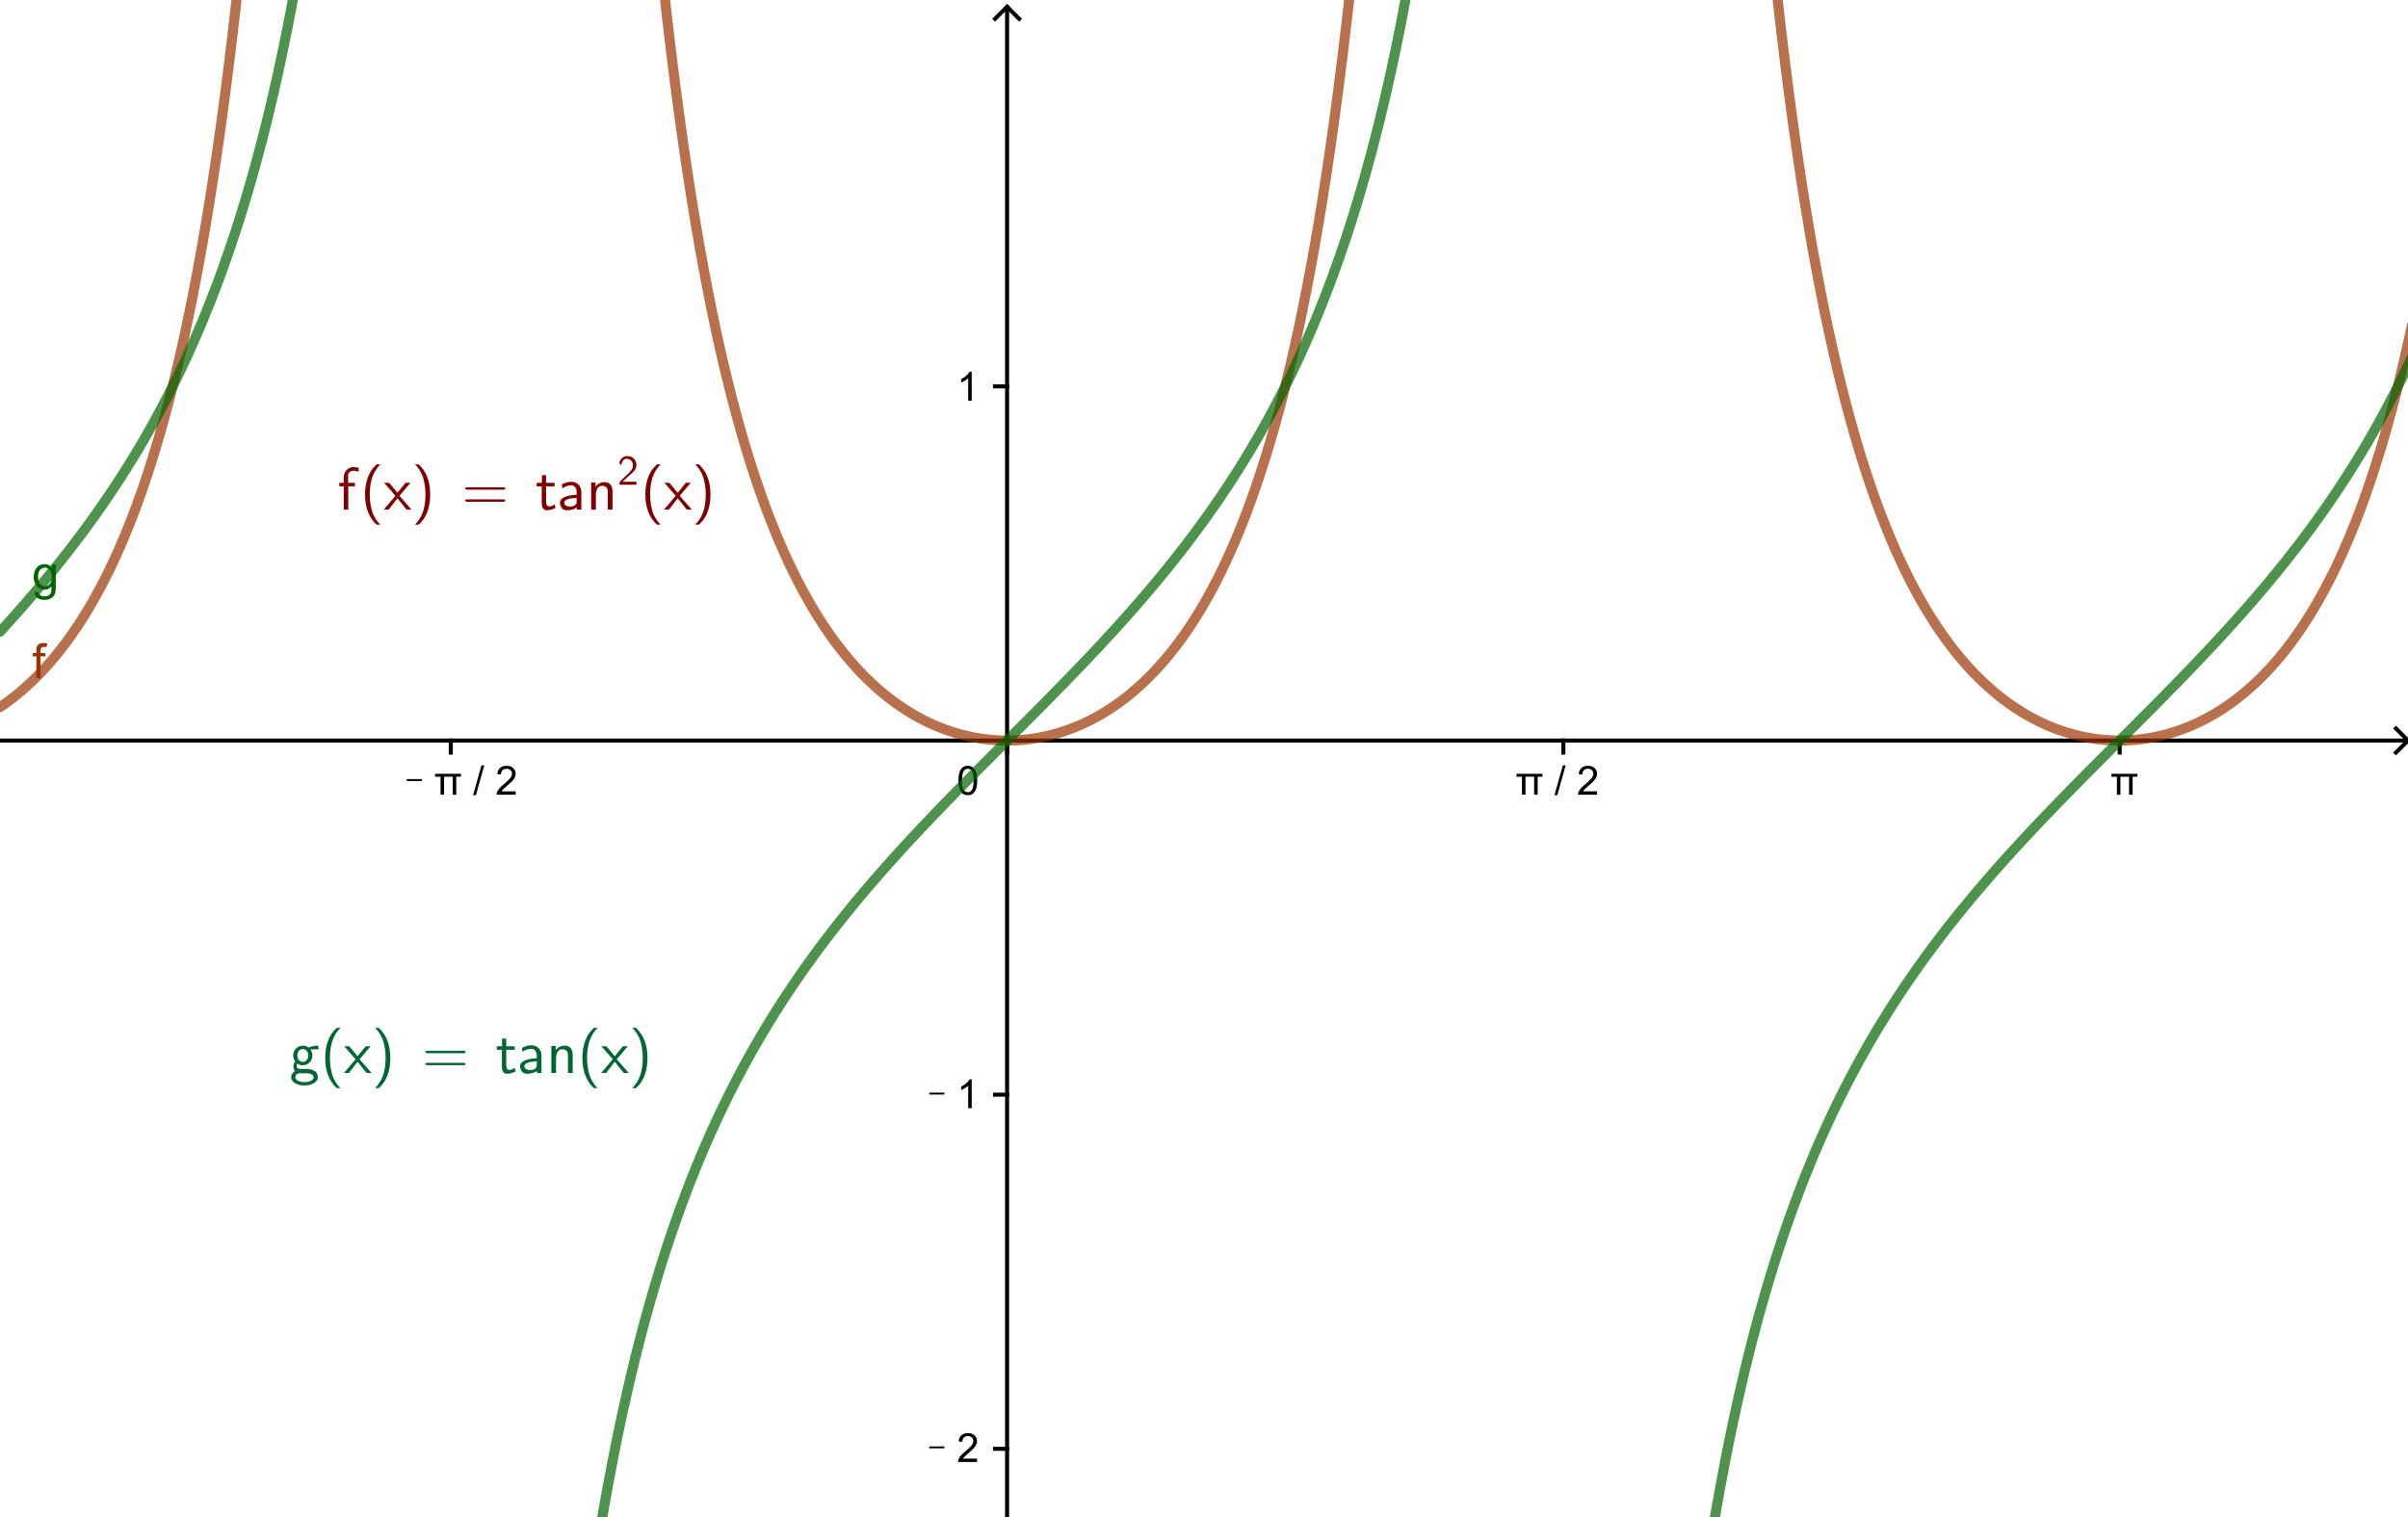 <?xml version="1.0" encoding="ISO-8859-1" standalone="no"?>

<svg 
     version="1.1"
     baseProfile="full"
     xmlns="http://www.w3.org/2000/svg"
     xmlns:xlink="http://www.w3.org/1999/xlink"
     xmlns:ev="http://www.w3.org/2001/xml-events"
     width="6.811cm"
     height="4.291cm"
     viewBox="0 0 599 376"
     >
<title>

</title>
<g stroke-linejoin="miter" stroke-dashoffset="0" stroke-dasharray="none" stroke-width="1" stroke-miterlimit="10.000" stroke-linecap="square">
<clipPath id="clipf9b7c701-0d46-415b-9fa7-f54e74813327">
  <path d="M 0 0 L 0 378.00 L 600.00 378.00 L 600.00 0 z"/>
</clipPath>
<g clip-path="url(#clip1)">
<g stroke-linecap="butt" fill="none" stroke-opacity="1" stroke="#000000">
  <path d="M 250.52 2 L 250.52 378.00"/>
</g> <!-- drawing style -->
</g> <!-- clip1 -->
<clipPath id="clip654cb622-3790-4800-bc5d-7c73587f0b17">
  <path d="M 0 0 L 0 378.00 L 600.00 378.00 L 600.00 0 z"/>
</clipPath>
<g clip-path="url(#clip2)">
<g stroke-linecap="butt" fill="none" stroke-opacity="1" stroke="#000000">
  <path d="M 250.52 1 L 247.52 4"/>
</g> <!-- drawing style -->
</g> <!-- clip2 -->
<clipPath id="clip77d360cf-60eb-4c23-a2a2-9dff58f451d1">
  <path d="M 0 0 L 0 378.00 L 600.00 378.00 L 600.00 0 z"/>
</clipPath>
<g clip-path="url(#clip3)">
<g stroke-linecap="butt" fill="none" stroke-opacity="1" stroke="#000000">
  <path d="M 250.52 1 L 253.52 4"/>
</g> <!-- drawing style -->
</g> <!-- clip3 -->
<clipPath id="clipa2707862-4bb4-4055-b896-7cd2bf221c69">
  <path d="M 0 0 L 0 378.00 L 600.00 378.00 L 600.00 0 z"/>
</clipPath>
<g clip-path="url(#clip4)">
<g stroke-linecap="butt" fill="none" stroke-opacity="1" stroke="#000000">
  <path d="M 0 183.53 L 598.00 183.53"/>
</g> <!-- drawing style -->
</g> <!-- clip4 -->
<clipPath id="clip652d6bd1-9802-424a-b152-7b6f07b45b61">
  <path d="M 0 0 L 0 378.00 L 600.00 378.00 L 600.00 0 z"/>
</clipPath>
<g clip-path="url(#clip5)">
<g stroke-linecap="butt" fill="none" stroke-opacity="1" stroke="#000000">
  <path d="M 599.00 183.53 L 596.00 180.53"/>
</g> <!-- drawing style -->
</g> <!-- clip5 -->
<clipPath id="clip1353d7d8-3af3-4777-8319-bc80d5c45464">
  <path d="M 0 0 L 0 378.00 L 600.00 378.00 L 600.00 0 z"/>
</clipPath>
<g clip-path="url(#clip6)">
<g stroke-linecap="butt" fill="none" stroke-opacity="1" stroke="#000000">
  <path d="M 599.00 183.53 L 596.00 186.53"/>
</g> <!-- drawing style -->
</g> <!-- clip6 -->
<clipPath id="clip59d6d808-8805-4ec8-b9ad-519df154b076">
  <path d="M 0 0 L 0 378.00 L 600.00 378.00 L 600.00 0 z"/>
</clipPath>
<g clip-path="url(#clip7)">
<g fill-opacity="1" fill-rule="nonzero" stroke="none" fill="#000000">
  <path d="M 101.17 193.59 L 101.17 193.12 L 104.92 193.12 L 104.92 193.59 L 101.17 193.59 z M 110.47 192.53 L 110.47 197.00 L 109.59 197.00 L 109.59 192.53 L 108.22 192.53 L 108.22 191.81 L 114.69 191.81 L 114.69 192.53 L 113.50 192.53 L 113.50 197.00 L 112.62 197.00 L 112.62 192.53 L 110.47 192.53 z M 117.68 197.12 L 119.76 189.72 L 120.46 189.72 L 118.38 197.12 L 117.68 197.12 z M 128.27 196.16 L 128.27 197.00 L 123.53 197.00 Q 123.53 196.69 123.64 196.39 Q 123.83 195.91 124.22 195.44 Q 124.61 194.97 125.38 194.36 Q 126.53 193.39 126.95 192.84 Q 127.36 192.28 127.36 191.78 Q 127.36 191.25 126.98 190.90 Q 126.61 190.55 126.02 190.55 Q 125.38 190.55 124.99 190.92 Q 124.61 191.30 124.61 191.97 L 123.70 191.88 Q 123.80 190.88 124.40 190.34 Q 125.00 189.81 126.03 189.81 Q 127.06 189.81 127.66 190.38 Q 128.27 190.95 128.27 191.80 Q 128.27 192.23 128.09 192.65 Q 127.91 193.06 127.50 193.52 Q 127.09 193.98 126.14 194.78 Q 125.36 195.44 125.13 195.68 Q 124.91 195.92 124.77 196.16 L 128.27 196.16 z"/>
</g> <!-- drawing style -->
</g> <!-- clip7 -->
<clipPath id="clip9331c173-f56a-4485-a92d-fd58012f0c35">
  <path d="M 0 0 L 0 378.00 L 600.00 378.00 L 600.00 0 z"/>
</clipPath>
<g clip-path="url(#clip8)">
<g stroke-linecap="butt" fill="none" stroke-opacity="1" stroke="#000000">
  <path d="M 112.14 183.53 L 112.14 186.53"/>
</g> <!-- drawing style -->
</g> <!-- clip8 -->
<clipPath id="clip2f5b52b7-86b9-435d-946c-c2654d302bb1">
  <path d="M 0 0 L 0 378.00 L 600.00 378.00 L 600.00 0 z"/>
</clipPath>
<g clip-path="url(#clip9)">
<g stroke-linecap="butt" fill="none" stroke-opacity="1" stroke="#000000">
  <path d="M 250.52 183.53 L 250.52 186.53"/>
</g> <!-- drawing style -->
</g> <!-- clip9 -->
<clipPath id="clipc3228a88-339d-4f8c-bfd7-d15e85dd10a1">
  <path d="M 0 0 L 0 378.00 L 600.00 378.00 L 600.00 0 z"/>
</clipPath>
<g clip-path="url(#clip10)">
<g fill-opacity="1" fill-rule="nonzero" stroke="none" fill="#000000">
  <path d="M 379.47 192.53 L 379.47 197.00 L 378.59 197.00 L 378.59 192.53 L 377.22 192.53 L 377.22 191.81 L 383.69 191.81 L 383.69 192.53 L 382.50 192.53 L 382.50 197.00 L 381.62 197.00 L 381.62 192.53 L 379.47 192.53 z M 386.68 197.12 L 388.76 189.72 L 389.46 189.72 L 387.38 197.12 L 386.68 197.12 z M 397.27 196.16 L 397.27 197.00 L 392.53 197.00 Q 392.53 196.69 392.64 196.39 Q 392.83 195.91 393.22 195.44 Q 393.61 194.97 394.38 194.36 Q 395.53 193.39 395.95 192.84 Q 396.36 192.28 396.36 191.78 Q 396.36 191.25 395.98 190.90 Q 395.61 190.55 395.02 190.55 Q 394.38 190.55 393.99 190.92 Q 393.61 191.30 393.61 191.97 L 392.70 191.88 Q 392.80 190.88 393.40 190.34 Q 394.00 189.81 395.03 189.81 Q 396.06 189.81 396.66 190.38 Q 397.27 190.95 397.27 191.80 Q 397.27 192.23 397.09 192.65 Q 396.91 193.06 396.50 193.52 Q 396.09 193.98 395.14 194.78 Q 394.36 195.44 394.13 195.68 Q 393.91 195.92 393.77 196.16 L 397.27 196.16 z"/>
</g> <!-- drawing style -->
</g> <!-- clip10 -->
<clipPath id="clip113be758-49a8-4066-8f9a-13af69d0cfef">
  <path d="M 0 0 L 0 378.00 L 600.00 378.00 L 600.00 0 z"/>
</clipPath>
<g clip-path="url(#clip11)">
<g stroke-linecap="butt" fill="none" stroke-opacity="1" stroke="#000000">
  <path d="M 388.90 183.53 L 388.90 186.53"/>
</g> <!-- drawing style -->
</g> <!-- clip11 -->
<clipPath id="clip8e3a17ab-2445-4144-a99d-eded65919727">
  <path d="M 0 0 L 0 378.00 L 600.00 378.00 L 600.00 0 z"/>
</clipPath>
<g clip-path="url(#clip12)">
<g fill-opacity="1" fill-rule="nonzero" stroke="none" fill="#000000">
  <path d="M 527.47 192.53 L 527.47 197.00 L 526.59 197.00 L 526.59 192.53 L 525.22 192.53 L 525.22 191.81 L 531.69 191.81 L 531.69 192.53 L 530.50 192.53 L 530.50 197.00 L 529.62 197.00 L 529.62 192.53 L 527.47 192.53 z"/>
</g> <!-- drawing style -->
</g> <!-- clip12 -->
<clipPath id="clip0ba80571-65e0-439b-95f3-304827d6bf98">
  <path d="M 0 0 L 0 378.00 L 600.00 378.00 L 600.00 0 z"/>
</clipPath>
<g clip-path="url(#clip13)">
<g stroke-linecap="butt" fill="none" stroke-opacity="1" stroke="#000000">
  <path d="M 527.28 183.53 L 527.28 186.53"/>
</g> <!-- drawing style -->
</g> <!-- clip13 -->
<clipPath id="clip38120cee-1c9c-44b2-9600-b730885d0d68">
  <path d="M 0 0 L 0 378.00 L 600.00 378.00 L 600.00 0 z"/>
</clipPath>
<g clip-path="url(#clip14)">
<g stroke-linecap="butt" fill="none" stroke-opacity="1" stroke="#000000">
  <path d="M 247.52 359.72 L 250.52 359.72"/>
</g> <!-- drawing style -->
</g> <!-- clip14 -->
<clipPath id="clip30ace812-62f0-491a-8dbc-79b572ceb311">
  <path d="M 0 0 L 0 378.00 L 600.00 378.00 L 600.00 0 z"/>
</clipPath>
<g clip-path="url(#clip15)">
<g stroke-linecap="butt" fill="none" stroke-opacity="1" stroke="#000000">
  <path d="M 247.52 271.62 L 250.52 271.62"/>
</g> <!-- drawing style -->
</g> <!-- clip15 -->
<clipPath id="clip5f3291a5-bb0d-4906-a4cb-fe4d3ce71dc2">
  <path d="M 0 0 L 0 378.00 L 600.00 378.00 L 600.00 0 z"/>
</clipPath>
<g clip-path="url(#clip16)">
<g stroke-linecap="butt" fill="none" stroke-opacity="1" stroke="#000000">
  <path d="M 247.52 95.429 L 250.52 95.429"/>
</g> <!-- drawing style -->
</g> <!-- clip16 -->
<clipPath id="clip876342bd-9233-48e8-a0d4-47b467aa82d3">
  <path d="M 0 0 L 0 378.00 L 600.00 378.00 L 600.00 0 z"/>
</clipPath>
<g clip-path="url(#clip17)">
<g fill-opacity="1" fill-rule="nonzero" stroke="none" fill="#000000">
  <path d="M 231.17 359.59 L 231.17 359.12 L 234.92 359.12 L 234.92 359.59 L 231.17 359.59 z M 243.03 362.16 L 243.03 363.00 L 238.30 363.00 Q 238.30 362.69 238.41 362.39 Q 238.59 361.91 238.98 361.44 Q 239.38 360.97 240.14 360.36 Q 241.30 359.39 241.71 358.84 Q 242.12 358.28 242.12 357.78 Q 242.12 357.25 241.75 356.90 Q 241.38 356.55 240.78 356.55 Q 240.14 356.55 239.76 356.92 Q 239.38 357.30 239.38 357.97 L 238.47 357.88 Q 238.56 356.88 239.16 356.34 Q 239.77 355.81 240.80 355.81 Q 241.83 355.81 242.43 356.38 Q 243.03 356.95 243.03 357.80 Q 243.03 358.23 242.85 358.65 Q 242.67 359.06 242.27 359.52 Q 241.86 359.98 240.91 360.78 Q 240.12 361.44 239.90 361.68 Q 239.67 361.92 239.53 362.16 L 243.03 362.16 z"/>
</g> <!-- drawing style -->
</g> <!-- clip17 -->
<clipPath id="clip694352a7-bef8-4fef-b892-82bfcc7caab7">
  <path d="M 0 0 L 0 378.00 L 600.00 378.00 L 600.00 0 z"/>
</clipPath>
<g clip-path="url(#clip18)">
<g fill-opacity="1" fill-rule="nonzero" stroke="none" fill="#000000">
  <path d="M 231.17 271.59 L 231.17 271.12 L 234.92 271.12 L 234.92 271.59 L 231.17 271.59 z M 241.72 275.00 L 240.84 275.00 L 240.84 269.41 Q 240.53 269.70 240.02 270.01 Q 239.50 270.31 239.09 270.45 L 239.09 269.61 Q 239.83 269.27 240.38 268.77 Q 240.94 268.28 241.16 267.81 L 241.72 267.81 L 241.72 275.00 z"/>
</g> <!-- drawing style -->
</g> <!-- clip18 -->
<clipPath id="clipd9c86f3e-ec0d-4b1f-bb44-182ed610e06b">
  <path d="M 0 0 L 0 378.00 L 600.00 378.00 L 600.00 0 z"/>
</clipPath>
<g clip-path="url(#clip19)">
<g fill-opacity="1" fill-rule="nonzero" stroke="none" fill="#000000">
  <path d="M 241.72 99.000 L 240.84 99.000 L 240.84 93.406 Q 240.53 93.703 240.02 94.008 Q 239.50 94.312 239.09 94.453 L 239.09 93.609 Q 239.83 93.266 240.38 92.773 Q 240.94 92.281 241.16 91.812 L 241.72 91.812 L 241.72 99.000 z"/>
</g> <!-- drawing style -->
</g> <!-- clip19 -->
<clipPath id="clipc09fcc17-2176-4f41-a9bc-8ed72f92a73f">
  <path d="M 0 0 L 0 378.00 L 600.00 378.00 L 600.00 0 z"/>
</clipPath>
<g clip-path="url(#clip20)">
<g fill-opacity="1" fill-rule="nonzero" stroke="none" fill="#000000">
  <path d="M 238.42 193.47 Q 238.42 192.20 238.68 191.43 Q 238.94 190.66 239.45 190.23 Q 239.97 189.81 240.75 189.81 Q 241.33 189.81 241.76 190.05 Q 242.19 190.28 242.48 190.72 Q 242.77 191.16 242.92 191.78 Q 243.08 192.41 243.08 193.47 Q 243.08 194.73 242.82 195.51 Q 242.56 196.28 242.05 196.70 Q 241.53 197.12 240.75 197.12 Q 239.72 197.12 239.12 196.38 Q 238.42 195.48 238.42 193.47 z M 239.31 193.47 Q 239.31 195.23 239.73 195.82 Q 240.14 196.41 240.75 196.41 Q 241.36 196.41 241.77 195.82 Q 242.19 195.23 242.19 193.47 Q 242.19 191.70 241.77 191.12 Q 241.36 190.55 240.73 190.55 Q 240.14 190.55 239.77 191.05 Q 239.31 191.70 239.31 193.47 z"/>
</g> <!-- drawing style -->
</g> <!-- clip20 -->
<g id="misc">
</g><!-- misc -->
<g id="layer0">
<clipPath id="clip1e892b3b-8836-4371-983b-bc6deaa4ba3b">
  <path d="M 0 0 L 0 378.00 L 600.00 378.00 L 600.00 0 z"/>
</clipPath>
<g clip-path="url(#clip21)">
<g stroke-linejoin="round" stroke-width="2.5" stroke-linecap="round" fill="none" stroke-opacity=".698" stroke="#993300">
  <path d="M 0 175.22 L 0 175.22 L 1 174.53 L 1 174.53 L 2 173.81 L 2 173.81 L 3 173.06 L 3 173.06 L 4 172.27 L 4 172.27 L 5 171.44 L 5 171.44 L 6 170.58 L 6 170.58 L 7 169.68 L 7 169.68 L 8 168.75 L 8 168.75 L 9 167.77 L 9 167.77 L 10.000 166.75 L 10.000 166.75 L 11.000 165.69 L 11.000 165.69 L 12.000 164.59 L 12.000 164.59 L 13.000 163.44 L 13.000 163.44 L 14.000 162.24 L 14.000 162.24 L 15.000 161.00 L 15.000 161.00 L 16.000 159.70 L 16.000 159.70 L 17.000 158.35 L 17.000 158.35 L 18.000 156.95 L 18.000 156.95 L 19.000 155.49 L 19.000 155.49 L 20.000 153.98 L 20.000 153.98 L 21.000 152.40 L 21.000 152.40 L 22.000 150.76 L 22.000 150.76 L 23.000 149.05 L 23.000 149.05 L 24.000 147.27 L 24.000 147.27 L 25.000 145.43 L 25.000 145.43 L 26.000 143.51 L 26.000 143.51 L 27.000 141.51 L 27.000 141.51 L 28.000 139.42 L 28.000 139.42 L 29.000 137.26 L 29.000 137.26 L 30.000 135.00 L 30.000 135.00 L 31.000 132.65 L 31.000 132.65 L 32.000 130.20 L 32.000 130.20 L 33.000 127.65 L 33.000 127.65 L 34.000 125.00 L 34.000 125.00 L 35.000 122.23 L 35.000 122.23 L 36.000 119.34 L 36.000 119.34 L 37.000 116.32 L 37.000 116.32 L 38.000 113.18 L 38.000 113.18 L 39.000 109.89 L 39.000 109.89 L 40.000 106.46 L 40.000 106.46 L 41.000 102.87 L 41.000 102.87 L 42.000 99.126 L 42.000 99.126 L 43.000 95.205 L 43.000 95.205 L 44.000 91.102 L 44.000 91.102 L 45.000 86.806 L 45.000 86.806 L 46.000 82.305 L 46.000 82.305 L 47.000 77.588 L 47.000 77.588 L 48.000 72.640 L 48.000 72.640 L 49.000 67.447 L 49.000 67.447 L 50.000 61.993 L 50.000 61.993 L 51.000 56.261 L 51.000 56.261 L 52.000 50.234 L 52.000 50.234 L 53.000 43.890 L 53.000 43.890 L 54.000 37.208 L 54.000 37.208 L 55.000 30.165 L 55.000 30.165 L 56.000 22.734 L 56.000 22.734 L 57.000 14.888 L 57.000 14.888 L 58.000 6.596 L 58.000 6.596 L 59.000 -2.177 L 59.000 -2.177 L 59.842 -10.000 L 164.43 -10.000 L 165.00 -4.64 L 165.00 -4.64 L 166.00 4.269 L 166.00 4.269 L 167.00 12.688 L 167.00 12.688 L 168.00 20.652 L 168.00 20.652 L 169.00 28.192 L 169.00 28.192 L 170.00 35.338 L 170.00 35.338 L 171.00 42.115 L 171.00 42.115 L 172.00 48.548 L 172.00 48.548 L 173.00 54.659 L 173.00 54.659 L 174.00 60.469 L 174.00 60.469 L 175.00 65.996 L 175.00 65.996 L 176.00 71.258 L 176.00 71.258 L 177.00 76.271 L 177.00 76.271 L 178.00 81.050 L 178.00 81.050 L 179.00 85.608 L 179.00 85.608 L 180.00 89.958 L 180.00 89.958 L 181.00 94.112 L 181.00 94.112 L 182.00 98.081 L 182.00 98.081 L 183.00 101.88 L 183.00 101.88 L 184.00 105.50 L 184.00 105.50 L 185.00 108.98 L 185.00 108.98 L 186.00 112.30 L 186.00 112.30 L 187.00 115.48 L 187.00 115.48 L 188.00 118.53 L 188.00 118.53 L 189.00 121.46 L 189.00 121.46 L 190.00 124.26 L 190.00 124.26 L 191.00 126.95 L 191.00 126.95 L 192.00 129.52 L 192.00 129.52 L 193.00 132.00 L 193.00 132.00 L 194.00 134.37 L 194.00 134.37 L 195.00 136.66 L 195.00 136.66 L 196.00 138.85 L 196.00 138.85 L 197.00 140.95 L 197.00 140.95 L 198.00 142.97 L 198.00 142.97 L 199.00 144.91 L 199.00 144.91 L 200.00 146.78 L 200.00 146.78 L 201.00 148.58 L 201.00 148.58 L 202.00 150.30 L 202.00 150.30 L 203.00 151.96 L 203.00 151.96 L 204.00 153.55 L 204.00 153.55 L 205.00 155.09 L 205.00 155.09 L 206.00 156.56 L 206.00 156.56 L 207.00 157.98 L 207.00 157.98 L 208.00 159.34 L 208.00 159.34 L 209.00 160.65 L 209.00 160.65 L 210.00 161.91 L 210.00 161.91 L 211.00 163.12 L 211.00 163.12 L 212.00 164.28 L 212.00 164.28 L 213.00 165.40 L 213.00 165.40 L 214.00 166.47 L 214.00 166.47 L 215.00 167.50 L 215.00 167.50 L 216.00 168.49 L 216.00 168.49 L 217.00 169.43 L 217.00 169.43 L 218.00 170.34 L 218.00 170.34 L 219.00 171.21 L 219.00 171.21 L 220.00 172.05 L 220.00 172.05 L 221.00 172.85 L 221.00 172.85 L 222.00 173.61 L 222.00 173.61 L 223.00 174.34 L 223.00 174.34 L 224.00 175.04 L 224.00 175.04 L 225.00 175.70 L 225.00 175.70 L 226.00 176.33 L 226.00 176.33 L 227.00 176.94 L 227.00 176.94 L 228.00 177.51 L 228.00 177.51 L 229.00 178.05 L 229.00 178.05 L 230.00 178.57 L 230.00 178.57 L 231.00 179.06 L 231.00 179.06 L 232.00 179.52 L 232.00 179.52 L 233.00 179.95 L 233.00 179.95 L 234.00 180.35 L 234.00 180.35 L 235.00 180.73 L 235.00 180.73 L 236.00 181.09 L 236.00 181.09 L 237.00 181.42 L 237.00 181.42 L 238.00 181.72 L 238.00 181.72 L 239.00 182.00 L 239.00 182.00 L 240.00 182.26 L 240.00 182.26 L 241.00 182.49 L 241.00 182.49 L 242.00 182.70 L 242.00 182.70 L 243.00 182.88 L 243.00 182.88 L 244.00 183.04 L 244.00 183.04 L 245.00 183.18 L 245.00 183.18 L 246.00 183.29 L 246.00 183.29 L 247.00 183.38 L 247.00 183.38 L 248.00 183.45 L 248.00 183.45 L 249.00 183.50 L 249.00 183.50 L 250.00 183.52 L 250.00 183.52 L 251.00 183.53 L 251.00 183.52 L 252.00 183.50 L 252.00 183.50 L 253.00 183.46 L 253.00 183.46 L 254.00 183.39 L 254.00 183.39 L 255.00 183.30 L 255.00 183.30 L 256.00 183.18 L 256.00 183.18 L 257.00 183.05 L 257.00 183.05 L 258.00 182.89 L 258.00 182.89 L 259.00 182.70 L 259.00 182.70 L 260.00 182.50 L 260.00 182.50 L 261.00 182.27 L 261.00 182.27 L 262.00 182.01 L 262.00 182.01 L 263.00 181.73 L 263.00 181.73 L 264.00 181.43 L 264.00 181.43 L 265.00 181.10 L 265.00 181.10 L 266.00 180.75 L 266.00 180.75 L 267.00 180.37 L 267.00 180.37 L 268.00 179.96 L 268.00 179.96 L 269.00 179.53 L 269.00 179.53 L 270.00 179.07 L 270.00 179.07 L 271.00 178.59 L 271.00 178.59 L 272.00 178.07 L 272.00 178.07 L 273.00 177.53 L 273.00 177.53 L 274.00 176.96 L 274.00 176.96 L 275.00 176.36 L 275.00 176.36 L 276.00 175.72 L 276.00 175.72 L 277.00 175.06 L 277.00 175.06 L 278.00 174.36 L 278.00 174.36 L 279.00 173.64 L 279.00 173.64 L 280.00 172.87 L 280.00 172.87 L 281.00 172.08 L 281.00 172.08 L 282.00 171.24 L 282.00 171.24 L 283.00 170.37 L 283.00 170.37 L 284.00 169.47 L 284.00 169.47 L 285.00 168.52 L 285.00 168.52 L 286.00 167.53 L 286.00 167.53 L 287.00 166.51 L 287.00 166.51 L 288.00 165.44 L 288.00 165.44 L 289.00 164.32 L 289.00 164.32 L 290.00 163.16 L 290.00 163.16 L 291.00 161.95 L 291.00 161.95 L 292.00 160.70 L 292.00 160.70 L 293.00 159.39 L 293.00 159.39 L 294.00 158.03 L 294.00 158.03 L 295.00 156.61 L 295.00 156.61 L 296.00 155.14 L 296.00 155.14 L 297.00 153.61 L 297.00 153.61 L 298.00 152.02 L 298.00 152.02 L 299.00 150.36 L 299.00 150.36 L 300.00 148.64 L 300.00 148.64 L 301.00 146.85 L 301.00 146.85 L 302.00 144.98 L 302.00 144.98 L 303.00 143.04 L 303.00 143.04 L 304.00 141.02 L 304.00 141.02 L 305.00 138.92 L 305.00 138.92 L 306.00 136.73 L 306.00 136.73 L 307.00 134.46 L 307.00 134.46 L 308.00 132.09 L 308.00 132.09 L 309.00 129.61 L 309.00 129.61 L 310.00 127.04 L 310.00 127.04 L 311.00 124.36 L 311.00 124.36 L 312.00 121.56 L 312.00 121.56 L 313.00 118.64 L 313.00 118.64 L 314.00 115.59 L 314.00 115.59 L 315.00 112.42 L 315.00 112.42 L 316.00 109.10 L 316.00 109.10 L 317.00 105.63 L 317.00 105.63 L 318.00 102.01 L 318.00 102.01 L 319.00 98.220 L 319.00 98.220 L 320.00 94.257 L 320.00 94.257 L 321.00 90.110 L 321.00 90.110 L 322.00 85.767 L 322.00 85.767 L 323.00 81.216 L 323.00 81.216 L 324.00 76.446 L 324.00 76.446 L 325.00 71.441 L 325.00 71.441 L 326.00 66.188 L 326.00 66.188 L 327.00 60.671 L 327.00 60.671 L 328.00 54.872 L 328.00 54.872 L 329.00 48.771 L 329.00 48.771 L 330.00 42.350 L 330.00 42.350 L 331.00 35.586 L 331.00 35.586 L 332.00 28.454 L 332.00 28.454 L 333.00 20.928 L 333.00 20.928 L 334.00 12.980 L 334.00 12.980 L 335.00 4.578 L 335.00 4.578 L 336.00 -4.313 L 336.00 -4.313 L 336.60 -10.000 L 441.19 -10.000 L 442.00 -2.499 L 442.00 -2.499 L 443.00 6.291 L 443.00 6.291 L 444.00 14.600 L 444.00 14.600 L 445.00 22.462 L 445.00 22.462 L 446.00 29.907 L 446.00 29.907 L 447.00 36.963 L 447.00 36.963 L 448.00 43.658 L 448.00 43.658 L 449.00 50.013 L 449.00 50.013 L 450.00 56.052 L 450.00 56.052 L 451.00 61.793 L 451.00 61.793 L 452.00 67.257 L 452.00 67.257 L 453.00 72.459 L 453.00 72.459 L 454.00 77.415 L 454.00 77.415 L 455.00 82.141 L 455.00 82.141 L 456.00 86.649 L 456.00 86.649 L 457.00 90.952 L 457.00 90.952 L 458.00 95.062 L 458.00 95.062 L 459.00 98.989 L 459.00 98.989 L 460.00 102.74 L 460.00 102.74 L 461.00 106.33 L 461.00 106.33 L 462.00 109.77 L 462.00 109.77 L 463.00 113.06 L 463.00 113.06 L 464.00 116.21 L 464.00 116.21 L 465.00 119.23 L 465.00 119.23 L 466.00 122.13 L 466.00 122.13 L 467.00 124.90 L 467.00 124.90 L 468.00 127.56 L 468.00 127.56 L 469.00 130.12 L 469.00 130.12 L 470.00 132.57 L 470.00 132.57 L 471.00 134.92 L 471.00 134.92 L 472.00 137.18 L 472.00 137.18 L 473.00 139.35 L 473.00 139.35 L 474.00 141.43 L 474.00 141.43 L 475.00 143.44 L 475.00 143.44 L 476.00 145.36 L 476.00 145.36 L 477.00 147.21 L 477.00 147.21 L 478.00 148.99 L 478.00 148.99 L 479.00 150.70 L 479.00 150.70 L 480.00 152.34 L 480.00 152.34 L 481.00 153.92 L 481.00 153.92 L 482.00 155.44 L 482.00 155.44 L 483.00 156.90 L 483.00 156.90 L 484.00 158.30 L 484.00 158.30 L 485.00 159.65 L 485.00 159.65 L 486.00 160.95 L 486.00 160.95 L 487.00 162.20 L 487.00 162.20 L 488.00 163.40 L 488.00 163.40 L 489.00 164.55 L 489.00 164.55 L 490.00 165.65 L 490.00 165.65 L 491.00 166.71 L 491.00 166.71 L 492.00 167.73 L 492.00 167.73 L 493.00 168.71 L 493.00 168.71 L 494.00 169.65 L 494.00 169.65 L 495.00 170.55 L 495.00 170.55 L 496.00 171.41 L 496.00 171.41 L 497.00 172.24 L 497.00 172.24 L 498.00 173.03 L 498.00 173.03 L 499.00 173.78 L 499.00 173.78 L 500.00 174.51 L 500.00 174.51 L 501.00 175.19 L 501.00 175.19 L 502.00 175.85 L 502.00 175.85 L 503.00 176.48 L 503.00 176.48 L 504.00 177.07 L 504.00 177.07 L 505.00 177.64 L 505.00 177.64 L 506.00 178.18 L 506.00 178.18 L 507.00 178.69 L 507.00 178.69 L 508.00 179.17 L 508.00 179.17 L 509.00 179.62 L 509.00 179.62 L 510.00 180.05 L 510.00 180.05 L 511.00 180.45 L 511.00 180.45 L 512.00 180.82 L 512.00 180.82 L 513.00 181.17 L 513.00 181.17 L 514.00 181.49 L 514.00 181.49 L 515.00 181.79 L 515.00 181.79 L 516.00 182.06 L 516.00 182.06 L 517.00 182.31 L 517.00 182.31 L 518.00 182.54 L 518.00 182.54 L 519.00 182.74 L 519.00 182.74 L 520.00 182.92 L 520.00 182.92 L 521.00 183.08 L 521.00 183.08 L 522.00 183.21 L 522.00 183.21 L 523.00 183.32 L 523.00 183.32 L 524.00 183.40 L 524.00 183.40 L 525.00 183.47 L 525.00 183.47 L 526.00 183.51 L 526.00 183.51 L 527.00 183.52 L 527.00 183.52 L 528.00 183.53 L 528.00 183.52 L 529.00 183.49 L 529.00 183.49 L 530.00 183.44 L 530.00 183.44 L 531.00 183.37 L 531.00 183.37 L 532.00 183.27 L 532.00 183.27 L 533.00 183.15 L 533.00 183.15 L 534.00 183.01 L 534.00 183.01 L 535.00 182.85 L 535.00 182.85 L 536.00 182.66 L 536.00 182.66 L 537.00 182.45 L 537.00 182.45 L 538.00 182.21 L 538.00 182.21 L 539.00 181.95 L 539.00 181.95 L 540.00 181.66 L 540.00 181.66 L 541.00 181.35 L 541.00 181.35 L 542.00 181.02 L 542.00 181.02 L 543.00 180.66 L 543.00 180.66 L 544.00 180.28 L 544.00 180.28 L 545.00 179.86 L 545.00 179.86 L 546.00 179.43 L 546.00 179.43 L 547.00 178.96 L 547.00 178.96 L 548.00 178.47 L 548.00 178.47 L 549.00 177.95 L 549.00 177.95 L 550.00 177.40 L 550.00 177.40 L 551.00 176.82 L 551.00 176.82 L 552.00 176.21 L 552.00 176.21 L 553.00 175.57 L 553.00 175.57 L 554.00 174.90 L 554.00 174.90 L 555.00 174.20 L 555.00 174.20 L 556.00 173.46 L 556.00 173.46 L 557.00 172.69 L 557.00 172.69 L 558.00 171.88 L 558.00 171.88 L 559.00 171.04 L 559.00 171.04 L 560.00 170.16 L 560.00 170.16 L 561.00 169.25 L 561.00 169.25 L 562.00 168.29 L 562.00 168.29 L 563.00 167.30 L 563.00 167.30 L 564.00 166.26 L 564.00 166.26 L 565.00 165.18 L 565.00 165.18 L 566.00 164.05 L 566.00 164.05 L 567.00 162.88 L 567.00 162.88 L 568.00 161.66 L 568.00 161.66 L 569.00 160.39 L 569.00 160.39 L 570.00 159.07 L 570.00 159.07 L 571.00 157.70 L 571.00 157.70 L 572.00 156.27 L 572.00 156.27 L 573.00 154.79 L 573.00 154.79 L 574.00 153.24 L 574.00 153.24 L 575.00 151.63 L 575.00 151.63 L 576.00 149.96 L 576.00 149.96 L 577.00 148.22 L 577.00 148.22 L 578.00 146.41 L 578.00 146.41 L 579.00 144.53 L 579.00 144.53 L 580.00 142.57 L 580.00 142.57 L 581.00 140.54 L 581.00 140.54 L 582.00 138.42 L 582.00 138.42 L 583.00 136.21 L 583.00 136.21 L 584.00 133.91 L 584.00 133.91 L 585.00 131.51 L 585.00 131.51 L 586.00 129.02 L 586.00 129.02 L 587.00 126.42 L 587.00 126.42 L 588.00 123.71 L 588.00 123.71 L 589.00 120.88 L 589.00 120.88 L 590.00 117.94 L 590.00 117.94 L 591.00 114.86 L 591.00 114.86 L 592.00 111.65 L 592.00 111.65 L 593.00 108.30 L 593.00 108.30 L 594.00 104.79 L 594.00 104.79 L 595.00 101.13 L 595.00 101.13 L 596.00 97.304 L 596.00 97.304 L 597.00 93.299 L 597.00 93.299 L 598.00 89.107 L 598.00 89.107 L 599.00 84.716 L 599.00 84.716 L 600.00 80.115"/>
<title>Function f</title>
<desc>f(x) = tan²(x)</desc>

</g> <!-- drawing style -->
</g> <!-- clip21 -->
<clipPath id="clipdaa1fef5-2e37-405e-b4ec-5bf38ce16e23">
  <path d="M 0 0 L 0 378.00 L 600.00 378.00 L 600.00 0 z"/>
</clipPath>
<g clip-path="url(#clip22)">
<g fill-opacity="1" fill-rule="nonzero" stroke="none" fill="#993300">
  <path d="M 9.047 168.00 L 9.047 162.59 L 8.109 162.59 L 8.109 161.78 L 9.047 161.78 L 9.047 161.11 Q 9.047 160.48 9.156 160.19 Q 9.312 159.77 9.695 159.52 Q 10.078 159.27 10.766 159.27 Q 11.219 159.27 11.750 159.38 L 11.594 160.28 Q 11.266 160.23 10.969 160.23 Q 10.484 160.23 10.289 160.44 Q 10.094 160.64 10.094 161.20 L 10.094 161.78 L 11.312 161.78 L 11.312 162.59 L 10.094 162.59 L 10.094 168.00 L 9.047 168.00 z"/>
<title>Function f</title>
<desc>f(x) = tan²(x)</desc>

</g> <!-- drawing style -->
</g> <!-- clip22 -->
<clipPath id="clip3d5220e5-2d27-4089-97ab-3af1cc20eb19">
  <path d="M 0 0 L 0 378.00 L 600.00 378.00 L 600.00 0 z"/>
</clipPath>
<g clip-path="url(#clip23)">
<g stroke-linejoin="round" stroke-width="2.5" stroke-linecap="round" fill="none" stroke-opacity=".698" stroke="#006400">
  <path d="M 0 156.47 L 0 156.47 L 1 155.38 L 1 155.38 L 2 154.27 L 2 154.27 L 3 153.15 L 3 153.15 L 4 152.03 L 4 152.03 L 5 150.90 L 5 150.90 L 6 149.76 L 6 149.76 L 7 148.60 L 7 148.60 L 8 147.44 L 8 147.44 L 9 146.27 L 9 146.27 L 10.000 145.08 L 10.000 145.08 L 11.000 143.89 L 11.000 143.89 L 12.000 142.68 L 12.000 142.68 L 13.000 141.46 L 13.000 141.46 L 14.000 140.22 L 14.000 140.22 L 15.000 138.97 L 15.000 138.97 L 16.000 137.71 L 16.000 137.71 L 17.000 136.43 L 17.000 136.43 L 18.000 135.14 L 18.000 135.14 L 19.000 133.83 L 19.000 133.83 L 20.000 132.50 L 20.000 132.50 L 21.000 131.16 L 21.000 131.16 L 22.000 129.80 L 22.000 129.80 L 23.000 128.41 L 23.000 128.41 L 24.000 127.01 L 24.000 127.01 L 25.000 125.59 L 25.000 125.59 L 26.000 124.15 L 26.000 124.15 L 27.000 122.68 L 27.000 122.68 L 28.000 121.19 L 28.000 121.19 L 29.000 119.68 L 29.000 119.68 L 30.000 118.14 L 30.000 118.14 L 31.000 116.58 L 31.000 116.58 L 32.000 114.99 L 32.000 114.99 L 33.000 113.37 L 33.000 113.37 L 34.000 111.72 L 34.000 111.72 L 35.000 110.04 L 35.000 110.04 L 36.000 108.33 L 36.000 108.33 L 37.000 106.58 L 37.000 106.58 L 38.000 104.80 L 38.000 104.80 L 39.000 102.98 L 39.000 102.98 L 40.000 101.13 L 40.000 101.13 L 41.000 99.234 L 41.000 99.234 L 42.000 97.297 L 42.000 97.297 L 43.000 95.317 L 43.000 95.317 L 44.000 93.291 L 44.000 93.291 L 45.000 91.218 L 45.000 91.218 L 46.000 89.095 L 46.000 89.095 L 47.000 86.919 L 47.000 86.919 L 48.000 84.689 L 48.000 84.689 L 49.000 82.401 L 49.000 82.401 L 50.000 80.053 L 50.000 80.053 L 51.000 77.641 L 51.000 77.641 L 52.000 75.162 L 52.000 75.162 L 53.000 72.614 L 53.000 72.614 L 54.000 69.991 L 54.000 69.991 L 55.000 67.290 L 55.000 67.290 L 56.000 64.508 L 56.000 64.508 L 57.000 61.639 L 57.000 61.639 L 58.000 58.678 L 58.000 58.678 L 59.000 55.620 L 59.000 55.620 L 60.000 52.460 L 60.000 52.460 L 61.000 49.191 L 61.000 49.191 L 62.000 45.807 L 62.000 45.807 L 63.000 42.301 L 63.000 42.301 L 64.000 38.665 L 64.000 38.665 L 65.000 34.891 L 65.000 34.891 L 66.000 30.969 L 66.000 30.969 L 67.000 26.890 L 67.000 26.890 L 68.000 22.643 L 68.000 22.643 L 69.000 18.216 L 69.000 18.216 L 70.000 13.596 L 70.000 13.596 L 71.000 8.769 L 71.000 8.769 L 72.000 3.72 L 72.000 3.72 L 73.000 -1.568 L 73.000 -1.568 L 74.000 -7.115 L 74.000 -7.115 L 74.495 -10.000 M 113.74 388.00 L 113.00 388.00 L 113.00 378.00 M 113.00 388.00 L 147.97 388.00 L 148.00 387.84 L 148.00 387.84 L 149.00 381.62 L 149.00 381.62 L 150.00 375.72 L 150.00 375.72 L 151.00 370.09 L 151.00 370.09 L 152.00 364.74 L 152.00 364.74 L 153.00 359.63 L 153.00 359.63 L 154.00 354.74 L 154.00 354.74 L 155.00 350.07 L 155.00 350.07 L 156.00 345.59 L 156.00 345.59 L 157.00 341.29 L 157.00 341.29 L 158.00 337.17 L 158.00 337.17 L 159.00 333.21 L 159.00 333.21 L 160.00 329.39 L 160.00 329.39 L 161.00 325.72 L 161.00 325.72 L 162.00 322.18 L 162.00 322.18 L 163.00 318.76 L 163.00 318.76 L 164.00 315.47 L 164.00 315.47 L 165.00 312.28 L 165.00 312.28 L 166.00 309.19 L 166.00 309.19 L 167.00 306.21 L 167.00 306.21 L 168.00 303.31 L 168.00 303.31 L 169.00 300.51 L 169.00 300.51 L 170.00 297.78 L 170.00 297.78 L 171.00 295.14 L 171.00 295.14 L 172.00 292.57 L 172.00 292.57 L 173.00 290.07 L 173.00 290.07 L 174.00 287.65 L 174.00 287.65 L 175.00 285.28 L 175.00 285.28 L 176.00 282.98 L 176.00 282.98 L 177.00 280.73 L 177.00 280.73 L 178.00 278.54 L 178.00 278.54 L 179.00 276.40 L 179.00 276.40 L 180.00 274.32 L 180.00 274.32 L 181.00 272.28 L 181.00 272.28 L 182.00 270.29 L 182.00 270.29 L 183.00 268.34 L 183.00 268.34 L 184.00 266.43 L 184.00 266.43 L 185.00 264.57 L 185.00 264.57 L 186.00 262.74 L 186.00 262.74 L 187.00 260.95 L 187.00 260.95 L 188.00 259.19 L 188.00 259.19 L 189.00 257.47 L 189.00 257.47 L 190.00 255.78 L 190.00 255.78 L 191.00 254.13 L 191.00 254.13 L 192.00 252.50 L 192.00 252.50 L 193.00 250.90 L 193.00 250.90 L 194.00 249.33 L 194.00 249.33 L 195.00 247.78 L 195.00 247.78 L 196.00 246.26 L 196.00 246.26 L 197.00 244.77 L 197.00 244.77 L 198.00 243.30 L 198.00 243.30 L 199.00 241.85 L 199.00 241.85 L 200.00 240.42 L 200.00 240.42 L 201.00 239.01 L 201.00 239.01 L 202.00 237.63 L 202.00 237.63 L 203.00 236.26 L 203.00 236.26 L 204.00 234.91 L 204.00 234.91 L 205.00 233.58 L 205.00 233.58 L 206.00 232.26 L 206.00 232.26 L 207.00 230.97 L 207.00 230.97 L 208.00 229.68 L 208.00 229.68 L 209.00 228.42 L 209.00 228.42 L 210.00 227.16 L 210.00 227.16 L 211.00 225.93 L 211.00 225.93 L 212.00 224.70 L 212.00 224.70 L 213.00 223.49 L 213.00 223.49 L 214.00 222.29 L 214.00 222.29 L 215.00 221.10 L 215.00 221.10 L 216.00 219.93 L 216.00 219.93 L 217.00 218.76 L 217.00 218.76 L 218.00 217.61 L 218.00 217.61 L 219.00 216.46 L 219.00 216.46 L 220.00 215.33 L 220.00 215.33 L 221.00 214.20 L 221.00 214.20 L 222.00 213.08 L 222.00 213.08 L 223.00 211.97 L 223.00 211.97 L 224.00 210.87 L 224.00 210.87 L 225.00 209.78 L 225.00 209.78 L 226.00 208.70 L 226.00 208.70 L 227.00 207.62 L 227.00 207.62 L 228.00 206.55 L 228.00 206.55 L 229.00 205.48 L 229.00 205.48 L 230.00 204.42 L 230.00 204.42 L 231.00 203.37 L 231.00 203.37 L 232.00 202.32 L 232.00 202.32 L 233.00 201.28 L 233.00 201.28 L 234.00 200.24 L 234.00 200.24 L 235.00 199.21 L 235.00 199.21 L 236.00 198.18 L 236.00 198.18 L 237.00 197.15 L 237.00 197.15 L 238.00 196.13 L 238.00 196.13 L 239.00 195.11 L 239.00 195.11 L 240.00 194.09 L 240.00 194.09 L 241.00 193.08 L 241.00 193.08 L 242.00 192.07 L 242.00 192.07 L 243.00 191.06 L 243.00 191.06 L 244.00 190.06 L 244.00 190.06 L 245.00 189.05 L 245.00 189.05 L 246.00 188.05 L 246.00 188.05 L 247.00 187.05 L 247.00 187.05 L 248.00 186.04 L 248.00 186.04 L 249.00 185.04 L 249.00 185.04 L 250.00 184.04 L 250.00 184.04 L 251.00 183.04 L 251.00 183.04 L 252.00 182.04 L 252.00 182.04 L 253.00 181.04 L 253.00 181.04 L 254.00 180.04 L 254.00 180.04 L 255.00 179.04 L 255.00 179.04 L 256.00 178.04 L 256.00 178.04 L 257.00 177.03 L 257.00 177.03 L 258.00 176.03 L 258.00 176.03 L 259.00 175.02 L 259.00 175.02 L 260.00 174.01 L 260.00 174.01 L 261.00 172.99 L 261.00 172.99 L 262.00 171.98 L 262.00 171.98 L 263.00 170.96 L 263.00 170.96 L 264.00 169.94 L 264.00 169.94 L 265.00 168.91 L 265.00 168.91 L 266.00 167.88 L 266.00 167.88 L 267.00 166.85 L 267.00 166.85 L 268.00 165.81 L 268.00 165.81 L 269.00 164.77 L 269.00 164.77 L 270.00 163.72 L 270.00 163.72 L 271.00 162.67 L 271.00 162.67 L 272.00 161.61 L 272.00 161.61 L 273.00 160.54 L 273.00 160.54 L 274.00 159.47 L 274.00 159.47 L 275.00 158.39 L 275.00 158.39 L 276.00 157.31 L 276.00 157.31 L 277.00 156.22 L 277.00 156.22 L 278.00 155.12 L 278.00 155.12 L 279.00 154.01 L 279.00 154.01 L 280.00 152.89 L 280.00 152.89 L 281.00 151.77 L 281.00 151.77 L 282.00 150.63 L 282.00 150.63 L 283.00 149.49 L 283.00 149.49 L 284.00 148.33 L 284.00 148.33 L 285.00 147.17 L 285.00 147.17 L 286.00 145.99 L 286.00 145.99 L 287.00 144.80 L 287.00 144.80 L 288.00 143.61 L 288.00 143.61 L 289.00 142.39 L 289.00 142.39 L 290.00 141.17 L 290.00 141.17 L 291.00 139.93 L 291.00 139.93 L 292.00 138.68 L 292.00 138.68 L 293.00 137.41 L 293.00 137.41 L 294.00 136.13 L 294.00 136.13 L 295.00 134.83 L 295.00 134.83 L 296.00 133.52 L 296.00 133.52 L 297.00 132.19 L 297.00 132.19 L 298.00 130.84 L 298.00 130.84 L 299.00 129.47 L 299.00 129.47 L 300.00 128.09 L 300.00 128.09 L 301.00 126.68 L 301.00 126.68 L 302.00 125.25 L 302.00 125.25 L 303.00 123.81 L 303.00 123.81 L 304.00 122.33 L 304.00 122.33 L 305.00 120.84 L 305.00 120.84 L 306.00 119.32 L 306.00 119.32 L 307.00 117.78 L 307.00 117.78 L 308.00 116.21 L 308.00 116.21 L 309.00 114.61 L 309.00 114.61 L 310.00 112.98 L 310.00 112.98 L 311.00 111.33 L 311.00 111.33 L 312.00 109.64 L 312.00 109.64 L 313.00 107.92 L 313.00 107.92 L 314.00 106.17 L 314.00 106.17 L 315.00 104.38 L 315.00 104.38 L 316.00 102.55 L 316.00 102.55 L 317.00 100.69 L 317.00 100.69 L 318.00 98.782 L 318.00 98.782 L 319.00 96.835 L 319.00 96.835 L 320.00 94.845 L 320.00 94.845 L 321.00 92.808 L 321.00 92.808 L 322.00 90.723 L 322.00 90.723 L 323.00 88.588 L 323.00 88.588 L 324.00 86.400 L 324.00 86.400 L 325.00 84.156 L 325.00 84.156 L 326.00 81.854 L 326.00 81.854 L 327.00 79.491 L 327.00 79.491 L 328.00 77.064 L 328.00 77.064 L 329.00 74.569 L 329.00 74.569 L 330.00 72.004 L 330.00 72.004 L 331.00 69.363 L 331.00 69.363 L 332.00 66.644 L 332.00 66.644 L 333.00 63.841 L 333.00 63.841 L 334.00 60.951 L 334.00 60.951 L 335.00 57.968 L 335.00 57.968 L 336.00 54.886 L 336.00 54.886 L 337.00 51.701 L 337.00 51.701 L 338.00 48.406 L 338.00 48.406 L 339.00 44.994 L 339.00 44.994 L 340.00 41.458 L 340.00 41.458 L 341.00 37.790 L 341.00 37.790 L 342.00 33.982 L 342.00 33.982 L 343.00 30.024 L 343.00 30.024 L 344.00 25.907 L 344.00 25.907 L 345.00 21.618 L 345.00 21.618 L 346.00 17.147 L 346.00 17.147 L 347.00 12.480 L 347.00 12.480 L 348.00 7.603 L 348.00 7.603 L 349.00 2.499 L 349.00 2.499 L 350.00 -2.848 L 350.00 -2.848 L 351.00 -8.459 L 351.00 -8.459 L 351.26 -10.000 M 388.00 388.00 L 389.00 388.00 L 389.00 378.00 M 389.00 388.00 L 424.74 388.00 L 425.00 386.35 L 425.00 386.35 L 426.00 380.21 L 426.00 380.21 L 427.00 374.37 L 427.00 374.37 L 428.00 368.81 L 428.00 368.81 L 429.00 363.52 L 429.00 363.52 L 430.00 358.46 L 430.00 358.46 L 431.00 353.62 L 431.00 353.62 L 432.00 349.00 L 432.00 349.00 L 433.00 344.56 L 433.00 344.56 L 434.00 340.31 L 434.00 340.31 L 435.00 336.23 L 435.00 336.23 L 436.00 332.30 L 436.00 332.30 L 437.00 328.52 L 437.00 328.52 L 438.00 324.88 L 438.00 324.88 L 439.00 321.37 L 439.00 321.37 L 440.00 317.98 L 440.00 317.98 L 441.00 314.71 L 441.00 314.71 L 442.00 311.54 L 442.00 311.54 L 443.00 308.48 L 443.00 308.48 L 444.00 305.52 L 444.00 305.52 L 445.00 302.64 L 445.00 302.64 L 446.00 299.86 L 446.00 299.86 L 447.00 297.16 L 447.00 297.16 L 448.00 294.53 L 448.00 294.53 L 449.00 291.98 L 449.00 291.98 L 450.00 289.50 L 450.00 289.50 L 451.00 287.08 L 451.00 287.08 L 452.00 284.73 L 452.00 284.73 L 453.00 282.44 L 453.00 282.44 L 454.00 280.21 L 454.00 280.21 L 455.00 278.03 L 455.00 278.03 L 456.00 275.91 L 456.00 275.91 L 457.00 273.83 L 457.00 273.83 L 458.00 271.81 L 458.00 271.81 L 459.00 269.82 L 459.00 269.82 L 460.00 267.89 L 460.00 267.89 L 461.00 265.99 L 461.00 265.99 L 462.00 264.13 L 462.00 264.13 L 463.00 262.31 L 463.00 262.31 L 464.00 260.53 L 464.00 260.53 L 465.00 258.79 L 465.00 258.79 L 466.00 257.07 L 466.00 257.07 L 467.00 255.39 L 467.00 255.39 L 468.00 253.74 L 468.00 253.74 L 469.00 252.12 L 469.00 252.12 L 470.00 250.53 L 470.00 250.53 L 471.00 248.96 L 471.00 248.96 L 472.00 247.42 L 472.00 247.42 L 473.00 245.91 L 473.00 245.91 L 474.00 244.42 L 474.00 244.42 L 475.00 242.95 L 475.00 242.95 L 476.00 241.51 L 476.00 241.51 L 477.00 240.09 L 477.00 240.09 L 478.00 238.69 L 478.00 238.69 L 479.00 237.30 L 479.00 237.30 L 480.00 235.94 L 480.00 235.94 L 481.00 234.60 L 481.00 234.60 L 482.00 233.27 L 482.00 233.27 L 483.00 231.96 L 483.00 231.96 L 484.00 230.66 L 484.00 230.66 L 485.00 229.38 L 485.00 229.38 L 486.00 228.12 L 486.00 228.12 L 487.00 226.87 L 487.00 226.87 L 488.00 225.64 L 488.00 225.64 L 489.00 224.42 L 489.00 224.42 L 490.00 223.21 L 490.00 223.21 L 491.00 222.01 L 491.00 222.01 L 492.00 220.82 L 492.00 220.82 L 493.00 219.65 L 493.00 219.65 L 494.00 218.49 L 494.00 218.49 L 495.00 217.34 L 495.00 217.34 L 496.00 216.19 L 496.00 216.19 L 497.00 215.06 L 497.00 215.06 L 498.00 213.94 L 498.00 213.94 L 499.00 212.82 L 499.00 212.82 L 500.00 211.72 L 500.00 211.72 L 501.00 210.62 L 501.00 210.62 L 502.00 209.53 L 502.00 209.53 L 503.00 208.44 L 503.00 208.44 L 504.00 207.37 L 504.00 207.37 L 505.00 206.30 L 505.00 206.30 L 506.00 205.23 L 506.00 205.23 L 507.00 204.17 L 507.00 204.17 L 508.00 203.12 L 508.00 203.12 L 509.00 202.08 L 509.00 202.08 L 510.00 201.03 L 510.00 201.03 L 511.00 200.00 L 511.00 200.00 L 512.00 198.96 L 512.00 198.96 L 513.00 197.93 L 513.00 197.93 L 514.00 196.91 L 514.00 196.91 L 515.00 195.89 L 515.00 195.89 L 516.00 194.87 L 516.00 194.87 L 517.00 193.86 L 517.00 193.86 L 518.00 192.84 L 518.00 192.84 L 519.00 191.83 L 519.00 191.83 L 520.00 190.82 L 520.00 190.82 L 521.00 189.82 L 521.00 189.82 L 522.00 188.81 L 522.00 188.81 L 523.00 187.81 L 523.00 187.81 L 524.00 186.81 L 524.00 186.81 L 525.00 185.81 L 525.00 185.81 L 526.00 184.81 L 526.00 184.81 L 527.00 183.81 L 527.00 183.81 L 528.00 182.81 L 528.00 182.81 L 529.00 181.81 L 529.00 181.81 L 530.00 180.81 L 530.00 180.81 L 531.00 179.81 L 531.00 179.81 L 532.00 178.80 L 532.00 178.80 L 533.00 177.80 L 533.00 177.80 L 534.00 176.80 L 534.00 176.80 L 535.00 175.79 L 535.00 175.79 L 536.00 174.78 L 536.00 174.78 L 537.00 173.77 L 537.00 173.77 L 538.00 172.76 L 538.00 172.76 L 539.00 171.74 L 539.00 171.74 L 540.00 170.72 L 540.00 170.72 L 541.00 169.70 L 541.00 169.70 L 542.00 168.67 L 542.00 168.67 L 543.00 167.64 L 543.00 167.64 L 544.00 166.60 L 544.00 166.60 L 545.00 165.57 L 545.00 165.57 L 546.00 164.52 L 546.00 164.52 L 547.00 163.47 L 547.00 163.47 L 548.00 162.42 L 548.00 162.42 L 549.00 161.36 L 549.00 161.36 L 550.00 160.29 L 550.00 160.29 L 551.00 159.22 L 551.00 159.22 L 552.00 158.14 L 552.00 158.14 L 553.00 157.05 L 553.00 157.05 L 554.00 155.96 L 554.00 155.96 L 555.00 154.86 L 555.00 154.86 L 556.00 153.75 L 556.00 153.75 L 557.00 152.63 L 557.00 152.63 L 558.00 151.50 L 558.00 151.50 L 559.00 150.36 L 559.00 150.36 L 560.00 149.22 L 560.00 149.22 L 561.00 148.06 L 561.00 148.06 L 562.00 146.89 L 562.00 146.89 L 563.00 145.71 L 563.00 145.71 L 564.00 144.52 L 564.00 144.52 L 565.00 143.32 L 565.00 143.32 L 566.00 142.11 L 566.00 142.11 L 567.00 140.88 L 567.00 140.88 L 568.00 139.64 L 568.00 139.64 L 569.00 138.38 L 569.00 138.38 L 570.00 137.11 L 570.00 137.11 L 571.00 135.83 L 571.00 135.83 L 572.00 134.53 L 572.00 134.53 L 573.00 133.21 L 573.00 133.21 L 574.00 131.87 L 574.00 131.87 L 575.00 130.52 L 575.00 130.52 L 576.00 129.15 L 576.00 129.15 L 577.00 127.76 L 577.00 127.76 L 578.00 126.35 L 578.00 126.35 L 579.00 124.92 L 579.00 124.92 L 580.00 123.46 L 580.00 123.46 L 581.00 121.99 L 581.00 121.99 L 582.00 120.49 L 582.00 120.49 L 583.00 118.96 L 583.00 118.96 L 584.00 117.41 L 584.00 117.41 L 585.00 115.83 L 585.00 115.83 L 586.00 114.23 L 586.00 114.23 L 587.00 112.60 L 587.00 112.60 L 588.00 110.93 L 588.00 110.93 L 589.00 109.24 L 589.00 109.24 L 590.00 107.51 L 590.00 107.51 L 591.00 105.75 L 591.00 105.75 L 592.00 103.95 L 592.00 103.95 L 593.00 102.12 L 593.00 102.12 L 594.00 100.24 L 594.00 100.24 L 595.00 98.328 L 595.00 98.328 L 596.00 96.371 L 596.00 96.371 L 597.00 94.370 L 597.00 94.370 L 598.00 92.322 L 598.00 92.322 L 599.00 90.226 L 599.00 90.226 L 600.00 88.078"/>
<title>Function g</title>
<desc>g(x) = tan(x)</desc>

</g> <!-- drawing style -->
</g> <!-- clip23 -->
<clipPath id="clip8c267f1a-1ce0-4d41-b485-2eaa0d551362">
  <path d="M 0 0 L 0 378.00 L 600.00 378.00 L 600.00 0 z"/>
</clipPath>
<g clip-path="url(#clip24)">
<g fill-opacity="1" fill-rule="nonzero" stroke="none" fill="#006400">
  <path d="M 8.594 146.52 L 9.625 146.67 Q 9.688 147.14 9.984 147.36 Q 10.375 147.66 11.047 147.66 Q 11.781 147.66 12.180 147.36 Q 12.578 147.06 12.719 146.55 Q 12.812 146.22 12.797 145.19 Q 12.109 146.00 11.078 146.00 Q 9.797 146.00 9.094 145.07 Q 8.391 144.14 8.391 142.86 Q 8.391 141.97 8.711 141.21 Q 9.031 140.45 9.641 140.05 Q 10.250 139.64 11.078 139.64 Q 12.188 139.64 12.906 140.53 L 12.906 139.78 L 13.875 139.78 L 13.875 145.16 Q 13.875 146.61 13.578 147.22 Q 13.281 147.83 12.641 148.18 Q 12.000 148.53 11.062 148.53 Q 9.953 148.53 9.266 148.03 Q 8.578 147.53 8.594 146.52 z M 9.469 142.78 Q 9.469 144.00 9.953 144.56 Q 10.438 145.12 11.172 145.12 Q 11.906 145.12 12.398 144.56 Q 12.891 144.00 12.891 142.81 Q 12.891 141.67 12.383 141.09 Q 11.875 140.52 11.156 140.52 Q 10.453 140.52 9.961 141.09 Q 9.469 141.66 9.469 142.78 z"/>
<title>Function g</title>
<desc>g(x) = tan(x)</desc>

</g> <!-- drawing style -->
</g> <!-- clip24 -->
<g transform="matrix(.15, 0, 0, .15, 84.000, 126.08)">
<clipPath id="clip4ecfcd5f-a387-4301-beaa-f247ca95c961">
  <path d="M -560.00 -840.54 L -560.00 1679.5 L 3440.0 1679.5 L 3440.0 -840.54 z"/>
</clipPath>
<g clip-path="url(#clip25)">
<g fill-opacity="1" fill-rule="nonzero" stroke="none" fill="#800000">
  <path d="M 17.594 -38.594 L 17.594 -0 L 10.094 -0 L 10.094 -38.594 L 2.703 -38.594 L 2.703 -44.406 L 10.094 -44.406 L 10.094 -53.406 Q 10.094 -60.797 14.844 -65.648 Q 19.594 -70.500 26.703 -70.500 Q 30.297 -70.500 34.703 -69.406 L 34.703 -62.703 Q 30.797 -64.406 26.594 -64.406 Q 25.297 -64.406 24.000 -64.156 Q 22.703 -63.906 21.055 -63.156 Q 19.406 -62.406 18.352 -60.656 Q 17.297 -58.906 17.297 -56.297 L 17.297 -44.406 L 28.594 -44.406 L 28.594 -38.594 L 17.594 -38.594 z"/>
<title>f\left(x \right)\, = \,\operatorname{tan} ^{2}\left( x \right)</title>
<desc>Text text1: FormulaText(f, true, true)</desc>

</g> <!-- drawing style -->
</g> <!-- clip25 -->
</g> <!-- transform -->
<g transform="matrix(.15, 0, 0, .15, 89.625, 126.08)">
<clipPath id="clip4c33dab1-9499-465e-aac2-d2b262d4faf2">
  <path d="M -597.50 -840.54 L -597.50 1679.5 L 3402.5 1679.5 L 3402.5 -840.54 z"/>
</clipPath>
<g clip-path="url(#clip26)">
<g fill-opacity="1" fill-rule="nonzero" stroke="none" fill="#800000">
  <path d="M 27.094 -75.000 L 33.203 -75.000 Q 24.406 -66.203 20.094 -54.094 Q 15.703 -41.406 15.703 -25.000 Q 15.703 -15.797 17.148 -7.797 Q 18.594 .203 20.398 5.148 Q 22.203 10.094 25.055 14.648 Q 27.906 19.203 29.453 21.000 Q 31.000 22.797 33.203 25.000 L 27.094 25.000 Q 7.906 7.406 7.906 -25.000 Q 7.906 -41.000 12.594 -53.594 Q 14.203 -57.906 16.203 -61.555 Q 18.203 -65.203 20.500 -67.953 Q 22.797 -70.703 24.000 -71.953 Q 25.203 -73.203 27.094 -75.000 z"/>
<title>f\left(x \right)\, = \,\operatorname{tan} ^{2}\left( x \right)</title>
<desc>Text text1: FormulaText(f, true, true)</desc>

</g> <!-- drawing style -->
</g> <!-- clip26 -->
</g> <!-- transform -->
<g transform="matrix(.15, 0, 0, .15, 95.460, 126.08)">
<clipPath id="clip4a6a491a-dd9e-451b-8977-fa3cd7cc9410">
  <path d="M -636.40 -840.54 L -636.40 1679.5 L 3363.6 1679.5 L 3363.6 -840.54 z"/>
</clipPath>
<g clip-path="url(#clip27)">
<g fill-opacity="1" fill-rule="nonzero" stroke="none" fill="#800000">
  <path d="M 26.000 -22.906 L 46.000 -0 L 37.703 -0 L 22.703 -18.797 L 8.203 -0 L 0 -0 L 19.406 -22.906 L .594 -44.406 L 8.906 -44.406 L 22.703 -27.906 L 36.094 -44.406 L 44.297 -44.406 L 26.000 -22.906 z"/>
<title>f\left(x \right)\, = \,\operatorname{tan} ^{2}\left( x \right)</title>
<desc>Text text1: FormulaText(f, true, true)</desc>

</g> <!-- drawing style -->
</g> <!-- clip27 -->
</g> <!-- transform -->
<g transform="matrix(.15, 0, 0, .15, 102.38, 126.08)">
<clipPath id="clip94095e7b-4aab-4264-bfdf-b67333c8c50a">
  <path d="M -682.50 -840.54 L -682.50 1679.5 L 3317.5 1679.5 L 3317.5 -840.54 z"/>
</clipPath>
<g clip-path="url(#clip28)">
<g fill-opacity="1" fill-rule="nonzero" stroke="none" fill="#800000">
  <path d="M 11.703 25.000 L 5.594 25.000 Q 14.406 16.203 18.703 4.094 Q 23.094 -8.594 23.094 -25.000 Q 23.094 -34.203 21.648 -42.203 Q 20.203 -50.203 18.398 -55.148 Q 16.594 -60.094 13.750 -64.648 Q 10.906 -69.203 9.352 -71.000 Q 7.797 -72.797 5.594 -75.000 L 11.703 -75.000 Q 30.906 -57.406 30.906 -25.000 Q 30.906 -9 26.203 3.594 Q 24.594 7.906 22.594 11.555 Q 20.594 15.203 18.297 17.953 Q 16.000 20.703 14.797 21.953 Q 13.594 23.203 11.703 25.000 z"/>
<title>f\left(x \right)\, = \,\operatorname{tan} ^{2}\left( x \right)</title>
<desc>Text text1: FormulaText(f, true, true)</desc>

</g> <!-- drawing style -->
</g> <!-- clip28 -->
</g> <!-- transform -->
<g transform="matrix(.15, 0, 0, .15, 114.88, 126.08)">
<clipPath id="clipef7b0420-0eb5-479e-9d5f-288f678c5cb5">
  <path d="M -765.84 -840.54 L -765.84 1679.5 L 3234.2 1679.5 L 3234.2 -840.54 z"/>
</clipPath>
<g clip-path="url(#clip29)">
<g fill-opacity="1" fill-rule="nonzero" stroke="none" fill="#800000">
  <path d="M 68.703 -33.000 L 9 -33.000 Q 5.594 -33.000 5.594 -35.000 Q 5.594 -37.000 8.906 -37.000 L 68.797 -37.000 Q 72.094 -37.000 72.094 -35.000 Q 72.094 -33.000 68.703 -33.000 z M 68.797 -13.000 L 8.906 -13.000 Q 5.594 -13.000 5.594 -15.000 Q 5.594 -17.000 9 -17.000 L 68.703 -17.000 Q 72.094 -17.000 72.094 -15.000 Q 72.094 -13.000 68.797 -13.000 z"/>
<title>f\left(x \right)\, = \,\operatorname{tan} ^{2}\left( x \right)</title>
<desc>Text text1: FormulaText(f, true, true)</desc>

</g> <!-- drawing style -->
</g> <!-- clip29 -->
</g> <!-- transform -->
<g transform="matrix(.15, 0, 0, .15, 133.21, 126.08)">
<clipPath id="clipbada7afe-dd8b-4d5e-8b7f-0853f73e0e7e">
  <path d="M -888.09 -840.54 L -888.09 1679.5 L 3111.9 1679.5 L 3111.9 -840.54 z"/>
</clipPath>
<g clip-path="url(#clip30)">
<g fill-opacity="1" fill-rule="nonzero" stroke="none" fill="#800000">
  <path d="M 17.500 -38.594 L 17.500 -13.594 Q 17.500 -5.297 22.594 -5.297 Q 27.500 -5.297 31.594 -8.594 L 33.203 -2.703 Q 25.906 1.094 18.594 1.094 Q 10.297 1.094 10.297 -11.906 L 10.297 -38.594 L 1.906 -38.594 L 1.906 -44.406 L 10.594 -44.406 L 10.594 -57.094 L 17.500 -57.094 L 17.500 -44.406 L 31.594 -44.406 L 31.594 -38.594 L 17.500 -38.594 z"/>
<title>f\left(x \right)\, = \,\operatorname{tan} ^{2}\left( x \right)</title>
<desc>Text text1: FormulaText(f, true, true)</desc>

</g> <!-- drawing style -->
</g> <!-- clip30 -->
</g> <!-- transform -->
<g transform="matrix(.15, 0, 0, .15, 138.63, 126.08)">
<clipPath id="clip46096637-47af-445e-bea6-7ff9408ffe30">
  <path d="M -924.19 -840.54 L -924.19 1679.5 L 3075.8 1679.5 L 3075.8 -840.54 z"/>
</clipPath>
<g clip-path="url(#clip31)">
<g fill-opacity="1" fill-rule="nonzero" stroke="none" fill="#800000">
  <path d="M 39.906 -28.906 L 39.906 -0 L 32.406 -0 L 32.406 -3.594 Q 26.297 1.094 15.797 1.094 Q 10.000 1.094 7.203 -2.953 Q 4.406 -7 4.406 -11.297 Q 4.406 -17.594 12.250 -20.945 Q 20.094 -24.297 32.094 -24.500 L 32.094 -28.797 Q 32.094 -34.094 29.594 -37.148 Q 27.094 -40.203 23.406 -40.203 Q 15.297 -40.203 8.297 -35.203 L 7.703 -41.797 Q 15.203 -46.094 23.406 -46.094 Q 30.406 -46.094 35.156 -41.250 Q 39.906 -36.406 39.906 -28.906 z M 32.094 -13.203 L 32.094 -19.406 Q 11.594 -18.406 11.594 -11.500 Q 11.594 -8.5 14.344 -6.75 Q 17.094 -5 20.906 -5 Q 25.594 -5 28.703 -6.906 Q 32.094 -8.797 32.094 -13.203 z"/>
<title>f\left(x \right)\, = \,\operatorname{tan} ^{2}\left( x \right)</title>
<desc>Text text1: FormulaText(f, true, true)</desc>

</g> <!-- drawing style -->
</g> <!-- clip31 -->
</g> <!-- transform -->
<g transform="matrix(.15, 0, 0, .15, 145.84, 126.08)">
<clipPath id="clipe5b15c64-8da2-41af-9a1b-46da6cef45f2">
  <path d="M -972.29 -840.54 L -972.29 1679.5 L 3027.7 1679.5 L 3027.7 -840.54 z"/>
</clipPath>
<g clip-path="url(#clip32)">
<g fill-opacity="1" fill-rule="nonzero" stroke="none" fill="#800000">
  <path d="M 43.500 -29.797 L 43.500 -0 L 35.703 -0 L 35.703 -29.094 Q 35.703 -30.500 35.648 -31.453 Q 35.594 -32.406 35.047 -34.055 Q 34.500 -35.703 33.547 -36.750 Q 32.594 -37.797 30.648 -38.602 Q 28.703 -39.406 26.000 -39.406 Q 20.797 -39.406 18.352 -34.906 Q 15.906 -30.406 15.906 -24.500 L 15.906 -0 L 8.094 -0 L 8.094 -45.000 L 15.297 -45.000 L 15.297 -37.906 Q 21.000 -45.500 29.797 -45.500 Q 43.500 -45.500 43.500 -29.797 z"/>
<title>f\left(x \right)\, = \,\operatorname{tan} ^{2}\left( x \right)</title>
<desc>Text text1: FormulaText(f, true, true)</desc>

</g> <!-- drawing style -->
</g> <!-- clip32 -->
</g> <!-- transform -->
<g transform="matrix(.105, 0, 0, .105, 153.60, 119.89)">
<clipPath id="clip2d5b7ce0-6401-4c77-b05a-6869981f6ef3">
  <path d="M -1462.8 -1141.8 L -1462.8 2458.2 L 4251.4 2458.2 L 4251.4 -1141.8 z"/>
</clipPath>
<g clip-path="url(#clip33)">
<g fill-opacity="1" fill-rule="nonzero" stroke="none" fill="#800000">
  <path d="M 17.406 -18.797 L 25.094 -25.906 Q 28.094 -29.000 29.547 -30.547 Q 31.000 -32.094 33.000 -34.898 Q 35.000 -37.703 35.852 -40.398 Q 36.703 -43.094 36.703 -46.094 Q 36.703 -52.297 32.805 -56.852 Q 28.906 -61.406 22.203 -61.406 Q 16.094 -61.406 13.148 -57.305 Q 10.203 -53.203 8.297 -45.906 Q 6.594 -48.406 6.094 -48.797 Q 6 -48.906 5.453 -49.656 Q 4.906 -50.406 4.203 -51.406 Q 8.797 -67.797 23.594 -67.797 Q 33.203 -67.797 39.055 -61.547 Q 44.906 -55.297 44.906 -46.297 Q 44.906 -42.406 43.156 -38.656 Q 41.406 -34.906 39.805 -33.055 Q 38.203 -31.203 35.000 -28.000 Q 34.000 -27.094 30.547 -24.094 Q 27.094 -21.094 26.094 -20.203 Q 25.406 -19.594 19.750 -14.094 Q 14.094 -8.594 12.203 -7 L 23.094 -7 Q 23.703 -7 24.898 -7.047 Q 26.094 -7.094 26.703 -7.094 L 44.906 -7.094 L 44.906 -0 L 5 -0 L 5 -6.406 L 17.406 -18.797 z"/>
<title>f\left(x \right)\, = \,\operatorname{tan} ^{2}\left( x \right)</title>
<desc>Text text1: FormulaText(f, true, true)</desc>

</g> <!-- drawing style -->
</g> <!-- clip33 -->
</g> <!-- transform -->
<g transform="matrix(.15, 0, 0, .15, 159.35, 126.08)">
<clipPath id="clip48ef38b3-9e76-47b0-9b38-7a157a6385aa">
  <path d="M -1062.3 -840.54 L -1062.3 1679.5 L 2937.7 1679.5 L 2937.7 -840.54 z"/>
</clipPath>
<g clip-path="url(#clip34)">
<g fill-opacity="1" fill-rule="nonzero" stroke="none" fill="#800000">
  <path d="M 27.094 -75.000 L 33.203 -75.000 Q 24.406 -66.203 20.094 -54.094 Q 15.703 -41.406 15.703 -25.000 Q 15.703 -15.797 17.148 -7.797 Q 18.594 .203 20.398 5.148 Q 22.203 10.094 25.055 14.648 Q 27.906 19.203 29.453 21.000 Q 31.000 22.797 33.203 25.000 L 27.094 25.000 Q 7.906 7.406 7.906 -25.000 Q 7.906 -41.000 12.594 -53.594 Q 14.203 -57.906 16.203 -61.555 Q 18.203 -65.203 20.500 -67.953 Q 22.797 -70.703 24.000 -71.953 Q 25.203 -73.203 27.094 -75.000 z"/>
<title>f\left(x \right)\, = \,\operatorname{tan} ^{2}\left( x \right)</title>
<desc>Text text1: FormulaText(f, true, true)</desc>

</g> <!-- drawing style -->
</g> <!-- clip34 -->
</g> <!-- transform -->
<g transform="matrix(.15, 0, 0, .15, 165.18, 126.08)">
<clipPath id="clipfcf62fdb-d842-4fbe-abd8-65f98f503f8f">
  <path d="M -1101.2 -840.54 L -1101.2 1679.5 L 2898.8 1679.5 L 2898.8 -840.54 z"/>
</clipPath>
<g clip-path="url(#clip35)">
<g fill-opacity="1" fill-rule="nonzero" stroke="none" fill="#800000">
  <path d="M 26.000 -22.906 L 46.000 -0 L 37.703 -0 L 22.703 -18.797 L 8.203 -0 L 0 -0 L 19.406 -22.906 L .594 -44.406 L 8.906 -44.406 L 22.703 -27.906 L 36.094 -44.406 L 44.297 -44.406 L 26.000 -22.906 z"/>
<title>f\left(x \right)\, = \,\operatorname{tan} ^{2}\left( x \right)</title>
<desc>Text text1: FormulaText(f, true, true)</desc>

</g> <!-- drawing style -->
</g> <!-- clip35 -->
</g> <!-- transform -->
<g transform="matrix(.15, 0, 0, .15, 172.10, 126.08)">
<clipPath id="clip07651087-1425-450a-a564-8591cbf126b8">
  <path d="M -1147.3 -840.54 L -1147.3 1679.5 L 2852.7 1679.5 L 2852.7 -840.54 z"/>
</clipPath>
<g clip-path="url(#clip36)">
<g fill-opacity="1" fill-rule="nonzero" stroke="none" fill="#800000">
  <path d="M 11.703 25.000 L 5.594 25.000 Q 14.406 16.203 18.703 4.094 Q 23.094 -8.594 23.094 -25.000 Q 23.094 -34.203 21.648 -42.203 Q 20.203 -50.203 18.398 -55.148 Q 16.594 -60.094 13.750 -64.648 Q 10.906 -69.203 9.352 -71.000 Q 7.797 -72.797 5.594 -75.000 L 11.703 -75.000 Q 30.906 -57.406 30.906 -25.000 Q 30.906 -9 26.203 3.594 Q 24.594 7.906 22.594 11.555 Q 20.594 15.203 18.297 17.953 Q 16.000 20.703 14.797 21.953 Q 13.594 23.203 11.703 25.000 z"/>
<title>f\left(x \right)\, = \,\operatorname{tan} ^{2}\left( x \right)</title>
<desc>Text text1: FormulaText(f, true, true)</desc>

</g> <!-- drawing style -->
</g> <!-- clip36 -->
</g> <!-- transform -->
<g transform="matrix(.15, 0, 0, .15, 72.000, 266.25)">
<clipPath id="clip150af49c-e7c8-4d73-80c9-b7a933cc7841">
  <path d="M -480.00 -1775.0 L -480.00 745.00 L 3520.0 745.00 L 3520.0 -1775.0 z"/>
</clipPath>
<g clip-path="url(#clip37)">
<g fill-opacity="1" fill-rule="nonzero" stroke="none" fill="#006633">
  <path d="M 35.203 -39.094 L 34.797 -39.203 Q 38.094 -34.703 38.094 -29.203 Q 38.094 -22.500 33.445 -17.703 Q 28.797 -12.906 22.094 -12.906 Q 17.094 -12.906 13.000 -15.797 Q 11.906 -14.406 11.906 -12.203 Q 11.906 -6.906 17.703 -6.906 L 26.500 -6.906 Q 28.203 -6.906 29.453 -6.805 Q 30.703 -6.703 33.500 -6.398 Q 36.297 -6.094 38.352 -5.148 Q 40.406 -4.203 42.555 -2.805 Q 44.703 -1.406 45.898 1.148 Q 47.094 3.703 47.094 7 Q 47.094 12.703 40.648 16.648 Q 34.203 20.594 24.906 20.594 Q 15.703 20.594 9.25 16.648 Q 2.797 12.703 2.797 7.094 Q 2.797 .594 9.203 -3.203 Q 6.594 -6.406 6.594 -10.805 Q 6.594 -15.203 9.5 -19.297 Q 6.203 -23.594 6.203 -29.203 Q 6.203 -36.000 10.898 -40.750 Q 15.594 -45.500 22.094 -45.500 Q 27.594 -45.500 31.594 -42.297 Q 39.000 -45.500 47.406 -45.500 L 48.500 -39.203 L 47.406 -39.297 Q 46.203 -39.406 44.805 -39.453 Q 43.406 -39.500 42.594 -39.500 Q 41.406 -39.500 38.852 -39.297 Q 36.297 -39.094 35.203 -39.094 z M 22.094 -18.594 Q 25.797 -18.594 28.445 -21.195 Q 31.094 -23.797 31.094 -29.195 Q 31.094 -34.594 28.445 -37.195 Q 25.797 -39.797 22.094 -39.797 Q 18.703 -39.797 15.953 -37.297 Q 13.203 -34.797 13.203 -29.195 Q 13.203 -23.594 15.953 -21.094 Q 18.703 -18.594 22.094 -18.594 z M 26.594 .297 L 17.594 .297 Q 15.406 .297 13.805 1 Q 12.203 1.703 11.453 2.555 Q 10.703 3.406 10.305 4.602 Q 9.906 5.797 9.852 6.25 Q 9.797 6.703 9.797 7.094 Q 9.797 10.500 14.250 12.703 Q 18.703 14.906 25.000 14.906 Q 31.203 14.906 35.648 12.703 Q 40.094 10.500 40.094 7.203 Q 40.094 .297 26.594 .297 z"/>
<title>g\left(x \right)\, = \,\operatorname{tan} \left( x \right)</title>
<desc>Text text2: FormulaText(g, true, true)</desc>

</g> <!-- drawing style -->
</g> <!-- clip37 -->
</g> <!-- transform -->
<g transform="matrix(.15, 0, 0, .15, 79.710, 266.25)">
<clipPath id="clipdac8286b-a51b-472f-8a88-ba186608cfa9">
  <path d="M -531.40 -1775.0 L -531.40 745.00 L 3468.6 745.00 L 3468.6 -1775.0 z"/>
</clipPath>
<g clip-path="url(#clip38)">
<g fill-opacity="1" fill-rule="nonzero" stroke="none" fill="#006633">
  <path d="M 27.094 -75.000 L 33.203 -75.000 Q 24.406 -66.203 20.094 -54.094 Q 15.703 -41.406 15.703 -25.000 Q 15.703 -15.797 17.148 -7.797 Q 18.594 .203 20.398 5.148 Q 22.203 10.094 25.055 14.648 Q 27.906 19.203 29.453 21.000 Q 31.000 22.797 33.203 25.000 L 27.094 25.000 Q 7.906 7.406 7.906 -25.000 Q 7.906 -41.000 12.594 -53.594 Q 14.203 -57.906 16.203 -61.555 Q 18.203 -65.203 20.500 -67.953 Q 22.797 -70.703 24.000 -71.953 Q 25.203 -73.203 27.094 -75.000 z"/>
<title>g\left(x \right)\, = \,\operatorname{tan} \left( x \right)</title>
<desc>Text text2: FormulaText(g, true, true)</desc>

</g> <!-- drawing style -->
</g> <!-- clip38 -->
</g> <!-- transform -->
<g transform="matrix(.15, 0, 0, .15, 85.545, 266.25)">
<clipPath id="clip568fe686-a6be-4e92-80f3-ee92001df41b">
  <path d="M -570.30 -1775.0 L -570.30 745.00 L 3429.7 745.00 L 3429.7 -1775.0 z"/>
</clipPath>
<g clip-path="url(#clip39)">
<g fill-opacity="1" fill-rule="nonzero" stroke="none" fill="#006633">
  <path d="M 26.000 -22.906 L 46.000 -0 L 37.703 -0 L 22.703 -18.797 L 8.203 -0 L 0 -0 L 19.406 -22.906 L .594 -44.406 L 8.906 -44.406 L 22.703 -27.906 L 36.094 -44.406 L 44.297 -44.406 L 26.000 -22.906 z"/>
<title>g\left(x \right)\, = \,\operatorname{tan} \left( x \right)</title>
<desc>Text text2: FormulaText(g, true, true)</desc>

</g> <!-- drawing style -->
</g> <!-- clip39 -->
</g> <!-- transform -->
<g transform="matrix(.15, 0, 0, .15, 92.460, 266.25)">
<clipPath id="clip95659c12-b4d9-4d52-8a77-fff2485ac2b3">
  <path d="M -616.40 -1775.0 L -616.40 745.00 L 3383.6 745.00 L 3383.6 -1775.0 z"/>
</clipPath>
<g clip-path="url(#clip40)">
<g fill-opacity="1" fill-rule="nonzero" stroke="none" fill="#006633">
  <path d="M 11.703 25.000 L 5.594 25.000 Q 14.406 16.203 18.703 4.094 Q 23.094 -8.594 23.094 -25.000 Q 23.094 -34.203 21.648 -42.203 Q 20.203 -50.203 18.398 -55.148 Q 16.594 -60.094 13.750 -64.648 Q 10.906 -69.203 9.352 -71.000 Q 7.797 -72.797 5.594 -75.000 L 11.703 -75.000 Q 30.906 -57.406 30.906 -25.000 Q 30.906 -9 26.203 3.594 Q 24.594 7.906 22.594 11.555 Q 20.594 15.203 18.297 17.953 Q 16.000 20.703 14.797 21.953 Q 13.594 23.203 11.703 25.000 z"/>
<title>g\left(x \right)\, = \,\operatorname{tan} \left( x \right)</title>
<desc>Text text2: FormulaText(g, true, true)</desc>

</g> <!-- drawing style -->
</g> <!-- clip40 -->
</g> <!-- transform -->
<g transform="matrix(.15, 0, 0, .15, 104.96, 266.25)">
<clipPath id="clipa4afcb08-b03b-45d7-9da9-5e3af5806ee6">
  <path d="M -699.74 -1775.0 L -699.74 745.00 L 3300.3 745.00 L 3300.3 -1775.0 z"/>
</clipPath>
<g clip-path="url(#clip41)">
<g fill-opacity="1" fill-rule="nonzero" stroke="none" fill="#006633">
  <path d="M 68.703 -33.000 L 9 -33.000 Q 5.594 -33.000 5.594 -35.000 Q 5.594 -37.000 8.906 -37.000 L 68.797 -37.000 Q 72.094 -37.000 72.094 -35.000 Q 72.094 -33.000 68.703 -33.000 z M 68.797 -13.000 L 8.906 -13.000 Q 5.594 -13.000 5.594 -15.000 Q 5.594 -17.000 9 -17.000 L 68.703 -17.000 Q 72.094 -17.000 72.094 -15.000 Q 72.094 -13.000 68.797 -13.000 z"/>
<title>g\left(x \right)\, = \,\operatorname{tan} \left( x \right)</title>
<desc>Text text2: FormulaText(g, true, true)</desc>

</g> <!-- drawing style -->
</g> <!-- clip41 -->
</g> <!-- transform -->
<g transform="matrix(.15, 0, 0, .15, 123.30, 266.25)">
<clipPath id="clipaba98603-5b79-496c-8c0a-2f1dbe4bfb38">
  <path d="M -821.99 -1775.0 L -821.99 745.00 L 3178.0 745.00 L 3178.0 -1775.0 z"/>
</clipPath>
<g clip-path="url(#clip42)">
<g fill-opacity="1" fill-rule="nonzero" stroke="none" fill="#006633">
  <path d="M 17.500 -38.594 L 17.500 -13.594 Q 17.500 -5.297 22.594 -5.297 Q 27.500 -5.297 31.594 -8.594 L 33.203 -2.703 Q 25.906 1.094 18.594 1.094 Q 10.297 1.094 10.297 -11.906 L 10.297 -38.594 L 1.906 -38.594 L 1.906 -44.406 L 10.594 -44.406 L 10.594 -57.094 L 17.500 -57.094 L 17.500 -44.406 L 31.594 -44.406 L 31.594 -38.594 L 17.500 -38.594 z"/>
<title>g\left(x \right)\, = \,\operatorname{tan} \left( x \right)</title>
<desc>Text text2: FormulaText(g, true, true)</desc>

</g> <!-- drawing style -->
</g> <!-- clip42 -->
</g> <!-- transform -->
<g transform="matrix(.15, 0, 0, .15, 128.71, 266.25)">
<clipPath id="clip87a735ae-e7f2-4028-969f-b70470df44ac">
  <path d="M -858.09 -1775.0 L -858.09 745.00 L 3141.9 745.00 L 3141.9 -1775.0 z"/>
</clipPath>
<g clip-path="url(#clip43)">
<g fill-opacity="1" fill-rule="nonzero" stroke="none" fill="#006633">
  <path d="M 39.906 -28.906 L 39.906 -0 L 32.406 -0 L 32.406 -3.594 Q 26.297 1.094 15.797 1.094 Q 10.000 1.094 7.203 -2.953 Q 4.406 -7 4.406 -11.297 Q 4.406 -17.594 12.250 -20.945 Q 20.094 -24.297 32.094 -24.500 L 32.094 -28.797 Q 32.094 -34.094 29.594 -37.148 Q 27.094 -40.203 23.406 -40.203 Q 15.297 -40.203 8.297 -35.203 L 7.703 -41.797 Q 15.203 -46.094 23.406 -46.094 Q 30.406 -46.094 35.156 -41.250 Q 39.906 -36.406 39.906 -28.906 z M 32.094 -13.203 L 32.094 -19.406 Q 11.594 -18.406 11.594 -11.500 Q 11.594 -8.5 14.344 -6.75 Q 17.094 -5 20.906 -5 Q 25.594 -5 28.703 -6.906 Q 32.094 -8.797 32.094 -13.203 z"/>
<title>g\left(x \right)\, = \,\operatorname{tan} \left( x \right)</title>
<desc>Text text2: FormulaText(g, true, true)</desc>

</g> <!-- drawing style -->
</g> <!-- clip43 -->
</g> <!-- transform -->
<g transform="matrix(.15, 0, 0, .15, 135.93, 266.25)">
<clipPath id="clipa16d89ec-5835-4316-89f1-2126249d2e49">
  <path d="M -906.19 -1775.0 L -906.19 745.00 L 3093.8 745.00 L 3093.8 -1775.0 z"/>
</clipPath>
<g clip-path="url(#clip44)">
<g fill-opacity="1" fill-rule="nonzero" stroke="none" fill="#006633">
  <path d="M 43.500 -29.797 L 43.500 -0 L 35.703 -0 L 35.703 -29.094 Q 35.703 -30.500 35.648 -31.453 Q 35.594 -32.406 35.047 -34.055 Q 34.500 -35.703 33.547 -36.750 Q 32.594 -37.797 30.648 -38.602 Q 28.703 -39.406 26.000 -39.406 Q 20.797 -39.406 18.352 -34.906 Q 15.906 -30.406 15.906 -24.500 L 15.906 -0 L 8.094 -0 L 8.094 -45.000 L 15.297 -45.000 L 15.297 -37.906 Q 21.000 -45.500 29.797 -45.500 Q 43.500 -45.500 43.500 -29.797 z"/>
<title>g\left(x \right)\, = \,\operatorname{tan} \left( x \right)</title>
<desc>Text text2: FormulaText(g, true, true)</desc>

</g> <!-- drawing style -->
</g> <!-- clip44 -->
</g> <!-- transform -->
<g transform="matrix(.15, 0, 0, .15, 143.68, 266.25)">
<clipPath id="clipe7d4ebde-d6c4-4c97-aa54-32f5ca04de42">
  <path d="M -957.89 -1775.0 L -957.89 745.00 L 3042.1 745.00 L 3042.1 -1775.0 z"/>
</clipPath>
<g clip-path="url(#clip45)">
<g fill-opacity="1" fill-rule="nonzero" stroke="none" fill="#006633">
  <path d="M 27.094 -75.000 L 33.203 -75.000 Q 24.406 -66.203 20.094 -54.094 Q 15.703 -41.406 15.703 -25.000 Q 15.703 -15.797 17.148 -7.797 Q 18.594 .203 20.398 5.148 Q 22.203 10.094 25.055 14.648 Q 27.906 19.203 29.453 21.000 Q 31.000 22.797 33.203 25.000 L 27.094 25.000 Q 7.906 7.406 7.906 -25.000 Q 7.906 -41.000 12.594 -53.594 Q 14.203 -57.906 16.203 -61.555 Q 18.203 -65.203 20.500 -67.953 Q 22.797 -70.703 24.000 -71.953 Q 25.203 -73.203 27.094 -75.000 z"/>
<title>g\left(x \right)\, = \,\operatorname{tan} \left( x \right)</title>
<desc>Text text2: FormulaText(g, true, true)</desc>

</g> <!-- drawing style -->
</g> <!-- clip45 -->
</g> <!-- transform -->
<g transform="matrix(.15, 0, 0, .15, 149.52, 266.25)">
<clipPath id="clip51b0236b-0d76-40c9-9c38-32c02db402a0">
  <path d="M -996.79 -1775.0 L -996.79 745.00 L 3003.2 745.00 L 3003.2 -1775.0 z"/>
</clipPath>
<g clip-path="url(#clip46)">
<g fill-opacity="1" fill-rule="nonzero" stroke="none" fill="#006633">
  <path d="M 26.000 -22.906 L 46.000 -0 L 37.703 -0 L 22.703 -18.797 L 8.203 -0 L 0 -0 L 19.406 -22.906 L .594 -44.406 L 8.906 -44.406 L 22.703 -27.906 L 36.094 -44.406 L 44.297 -44.406 L 26.000 -22.906 z"/>
<title>g\left(x \right)\, = \,\operatorname{tan} \left( x \right)</title>
<desc>Text text2: FormulaText(g, true, true)</desc>

</g> <!-- drawing style -->
</g> <!-- clip46 -->
</g> <!-- transform -->
<g transform="matrix(.15, 0, 0, .15, 156.43, 266.25)">
<clipPath id="clip731c97c7-a38f-4d5c-84d3-2cd0a004236f">
  <path d="M -1042.9 -1775.0 L -1042.9 745.00 L 2957.1 745.00 L 2957.1 -1775.0 z"/>
</clipPath>
<g clip-path="url(#clip47)">
<g fill-opacity="1" fill-rule="nonzero" stroke="none" fill="#006633">
  <path d="M 11.703 25.000 L 5.594 25.000 Q 14.406 16.203 18.703 4.094 Q 23.094 -8.594 23.094 -25.000 Q 23.094 -34.203 21.648 -42.203 Q 20.203 -50.203 18.398 -55.148 Q 16.594 -60.094 13.750 -64.648 Q 10.906 -69.203 9.352 -71.000 Q 7.797 -72.797 5.594 -75.000 L 11.703 -75.000 Q 30.906 -57.406 30.906 -25.000 Q 30.906 -9 26.203 3.594 Q 24.594 7.906 22.594 11.555 Q 20.594 15.203 18.297 17.953 Q 16.000 20.703 14.797 21.953 Q 13.594 23.203 11.703 25.000 z"/>
<title>g\left(x \right)\, = \,\operatorname{tan} \left( x \right)</title>
<desc>Text text2: FormulaText(g, true, true)</desc>

</g> <!-- drawing style -->
</g> <!-- clip47 -->
</g> <!-- transform -->
</g><!-- layer0 -->
</g> <!-- default stroke -->
</svg> <!-- bounding box -->
